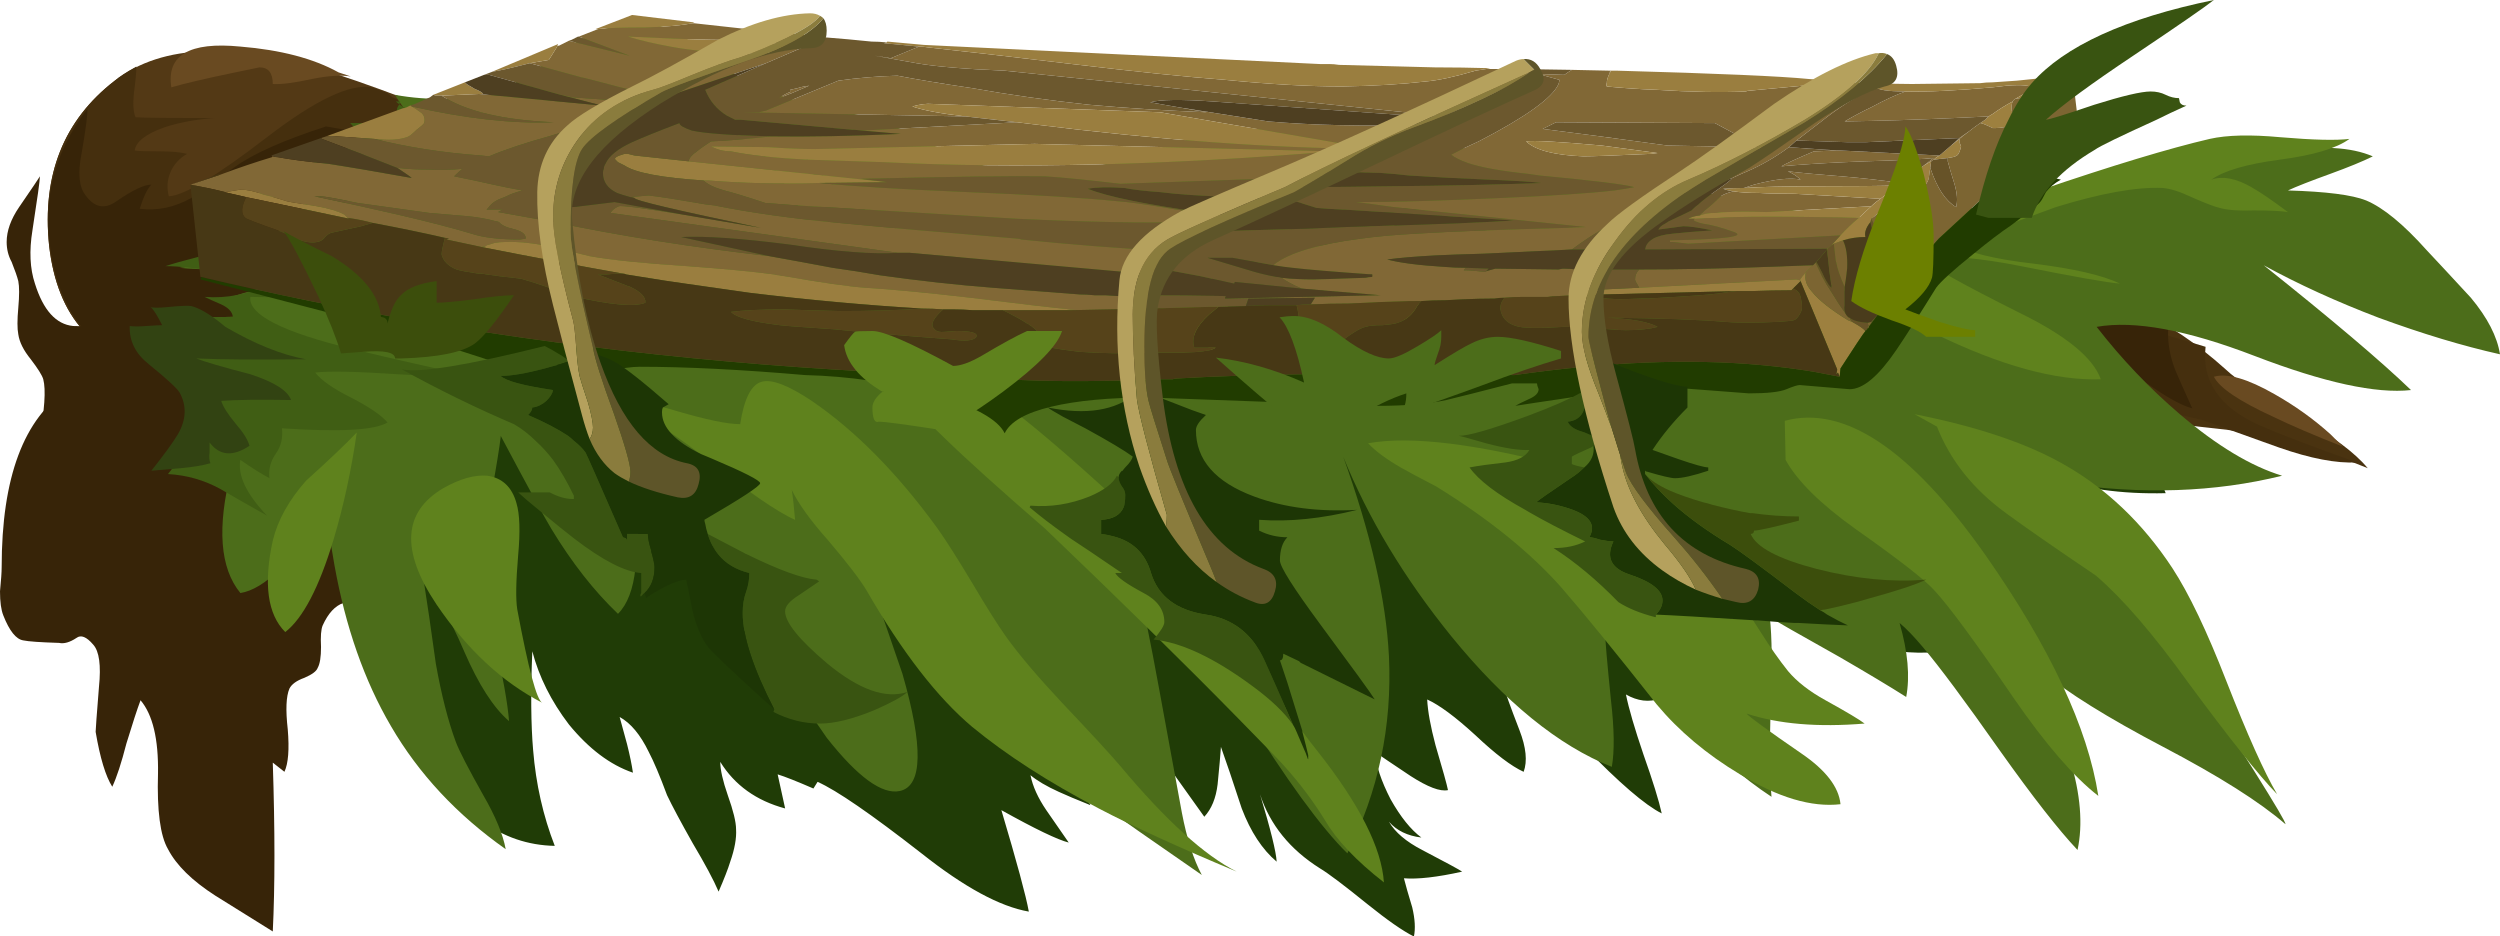 <?xml version="1.0" encoding="iso-8859-1"?>
<!-- Generator: Adobe Illustrator 15.1.0, SVG Export Plug-In . SVG Version: 6.00 Build 0)  -->
<!DOCTYPE svg PUBLIC "-//W3C//DTD SVG 1.1//EN" "http://www.w3.org/Graphics/SVG/1.1/DTD/svg11.dtd">
<svg version="1.1" id="Layer_1" xmlns="http://www.w3.org/2000/svg" xmlns:xlink="http://www.w3.org/1999/xlink" x="0px" y="0px"
	 width="150.3px" height="56.3px" viewBox="0 0 150.3 56.3" style="enable-background:new 0 0 150.3 56.3;" xml:space="preserve">
<g>
	<g>
		<g>
			<g>
				<path style="fill-rule:evenodd;clip-rule:evenodd;fill:#203C06;" d="M120.7,18.35c1.399,0.267,2.566,0.7,3.5,1.3
					c3.333,2.267,5.033,3.95,5.1,5.05c-1.267-0.1-2.233-0.184-2.899-0.25c-1.134-0.167-2.051-0.4-2.75-0.7
					c1.933,1.333,3.149,2.2,3.649,2.6c1.601,1.267,2.566,2.367,2.9,3.3c-2.667,0.066-5.017-0.268-7.05-1
					c-0.268-0.1-0.834-0.4-1.7-0.9c-0.7-0.367-1.25-0.583-1.65-0.65c0.566,0.3,1.066,0.783,1.5,1.45c0.267,0.4,0.617,1,1.05,1.8
					c-1.233-0.767-3.283-1.366-6.149-1.8c0.5,0.667,1.366,1.566,2.6,2.7c1.033,1.033,1.634,2.066,1.8,3.1
					c-1-0.333-2.25-0.933-3.75-1.8c-1.666-1-2.866-1.717-3.6-2.149c0.5,1.732,1.233,3.333,2.2,4.8c1.166,1.866,2.433,2.983,3.8,3.35
					c-2.867,1.101-6.017,0.884-9.45-0.649c-2.667-1.2-5.283-3.084-7.85-5.65l-0.4-0.5l-7,2.95c1.2,1,2.316,2.233,3.351,3.7
					c0.966,1.366,1.6,2.566,1.899,3.6c-0.667,0.233-1.35,0.15-2.05-0.25c0.167,0.833,0.517,2.033,1.05,3.6
					c0.566,1.601,0.934,2.783,1.101,3.551c-1-0.5-2.551-1.834-4.65-4c-1.867-1.934-3.467-3.101-4.8-3.5
					c0.033,0.199,0.333,1.033,0.899,2.5c0.4,1.033,0.483,1.866,0.25,2.5c-0.733-0.334-1.699-1.067-2.899-2.2
					c-1.2-1.101-2.167-1.817-2.9-2.15c0.033,0.7,0.2,1.617,0.5,2.75c0.434,1.467,0.684,2.367,0.75,2.7
					c-0.467,0.1-1.217-0.184-2.25-0.85c-1.1-0.733-1.816-1.217-2.149-1.45c0.066,0.8,0.383,1.75,0.949,2.85
					c0.601,1.066,1.217,1.833,1.851,2.3c-0.834-0.1-1.483-0.416-1.95-0.949c0.366,0.633,1.033,1.199,2,1.699
					c1.467,0.767,2.267,1.2,2.4,1.301c-1.5,0.333-2.667,0.466-3.5,0.399c0.1,0.4,0.267,0.983,0.5,1.75
					c0.166,0.7,0.199,1.283,0.1,1.75c-0.667-0.333-1.6-0.983-2.8-1.95c-1.4-1.133-2.351-1.85-2.851-2.149
					c-1.8-1.134-3-2.617-3.6-4.45c0.633,2.1,0.967,3.45,1,4.05c-0.867-0.733-1.566-1.8-2.1-3.2c-0.533-1.633-0.95-2.866-1.25-3.699
					c-0.033,0.5-0.1,1.25-0.2,2.25c-0.1,0.833-0.367,1.482-0.8,1.949c-3.667-5.166-6.2-8.633-7.6-10.399h-0.7
					c-0.667,0.033-1.35,0.033-2.05,0c0.134,0.733,0.3,1.833,0.5,3.3c0.233,1.233,0.534,2.267,0.9,3.1
					c0.167,0.4,0.517,0.967,1.05,1.7c0.566,0.733,0.917,1.267,1.05,1.601c-0.833-0.334-1.466-0.601-1.9-0.801
					c-0.733-0.333-1.3-0.666-1.7-1c0.133,0.667,0.45,1.367,0.95,2.101c0.3,0.433,0.75,1.083,1.35,1.95
					c-0.667-0.167-2.017-0.817-4.05-1.95c0.933,3.133,1.483,5.166,1.65,6.1c-1.733-0.3-3.883-1.467-6.45-3.5
					c-3.033-2.366-5.117-3.8-6.25-4.3l-0.25,0.4c-1-0.434-1.716-0.717-2.15-0.851l0.45,2.05c-1.733-0.467-3.034-1.399-3.9-2.8
					c0,0.467,0.15,1.134,0.45,2c0.333,0.934,0.5,1.617,0.5,2.05c0.033,0.533-0.083,1.184-0.35,1.95
					c-0.133,0.434-0.367,1.033-0.7,1.8c-0.3-0.699-0.817-1.666-1.55-2.899c-0.733-1.3-1.25-2.267-1.55-2.9
					c-0.434-1.167-0.8-2.033-1.1-2.6c-0.5-1.033-1.083-1.733-1.75-2.101c0.033,0.134,0.184,0.684,0.45,1.65
					c0.167,0.667,0.283,1.233,0.35,1.7c-1.366-0.467-2.65-1.434-3.85-2.9c-1.067-1.399-1.8-2.866-2.2-4.399
					c-0.1,2.433-0.083,4.416,0.05,5.949c0.167,2.033,0.6,3.95,1.3,5.75c-3.233-0.066-5.85-2-7.85-5.8
					c-1.833-4.667-3.217-7.917-4.15-9.75c-1.434-2.866-2.15-4.333-2.15-4.399c-0.567-1.667-0.35-3.184,0.65-4.55
					c1.167-1.534,2.35-2.717,3.55-3.55c1.333-0.9,2.9-1.5,4.7-1.8c1.9-0.3,4.2-0.417,6.9-0.35c1.566,0.067,3.883,0.2,6.95,0.4
					c1.933-0.466,4.5-0.95,7.7-1.45c4.667-0.733,9.784-1.133,15.35-1.2c3.934-0.033,9.083,0.1,15.45,0.4
					c0.933,0.034,4.2,0.05,9.8,0.05c4.133-0.034,7.467,0.15,10,0.55c0.667-0.466,1.217-0.816,1.65-1.05c2-1.3,3.149-2.034,3.449-2.2
					c1.434-0.767,2.717-1.1,3.851-1l7.75,2.8C118.75,18.117,120,18.25,120.7,18.35z"/>
			</g>
			<g>
				<path style="fill-rule:evenodd;clip-rule:evenodd;fill:#533915;" d="M20.2,4.45c3.267,1.066,7.683,2.8,13.25,5.2
					c0.466,0.133,3.167,1.034,8.1,2.7c3.233,1.066,5.967,1.867,8.2,2.4c1.767,0.434,4.167,0.566,7.2,0.4
					c3.466-0.233,5.85-0.267,7.15-0.1c1.333,0.167,3.2,0.75,5.6,1.75c2.366,0.967,4.233,1.534,5.6,1.7c1.7,0.2,4.333,0.566,7.9,1.1
					c3.166,0.4,5.816,0.517,7.95,0.35c0.666-0.034,2.35-0.583,5.05-1.65c2.333-0.866,3.95-1.167,4.85-0.9
					c-1.267,1.4-3.399,2.567-6.399,3.5c-0.434,0.133-2.834,0.733-7.2,1.8c-3.9,0.933-6.567,1.466-8,1.6
					c-2.834,0.233-5.45-0.15-7.85-1.15c-1.867-0.733-3.284-1.25-4.25-1.55c-1.467-0.434-3.017-0.733-4.65-0.9
					c-2.267-0.267-3.983-0.45-5.15-0.55c-2.033-0.2-3.75-0.25-5.15-0.15c-4.633,0.5-8.083,0.816-10.35,0.95
					c-3.933,0.2-7.433-0.117-10.5-0.95c-2.366-0.633-4.45-0.833-6.25-0.6c-1.2,0.167-3.25,0.784-6.15,1.85
					c-1.767,0.633-3.35,1-4.75,1.1c-1.233,0.1-2.816,0.017-4.75-0.25c-3.966-0.534-6.2-2.983-6.7-7.35
					c-0.434-4.233,0.883-7.533,3.95-9.9C9.767,2.617,14.2,2.483,20.2,4.45z"/>
				<g>
					<path style="fill-rule:evenodd;clip-rule:evenodd;fill:#452F0E;" d="M6.9,4.85C7.167,4.617,7.6,4.333,8.2,4
						c0,0.333-0.05,0.867-0.15,1.6c-0.066,0.667-0.033,1.15,0.1,1.45C8.684,7.083,10.267,7.1,12.9,7.1
						c-1.066,0.066-2.066,0.25-3,0.55c-1.133,0.4-1.733,0.867-1.8,1.4C8.267,9.083,8.8,9.1,9.7,9.1c0.633,0,1.15,0.05,1.55,0.15
						c-0.467,0.267-0.8,0.633-1,1.1c-0.2,0.466-0.233,0.95-0.1,1.45c0.9-0.033,2.867-1.216,5.9-3.55c2.9-2.233,5-3.233,6.3-3
						L23.3,5.6l0.3,0.25l11.25,4.75c0.066,3.333-0.8,6.517-2.6,9.55L31.55,20c-2.366-0.633-4.45-0.833-6.25-0.6
						c-1.2,0.167-3.25,0.784-6.15,1.85c-1.767,0.633-3.35,1-4.75,1.1c-1.233,0.1-2.816,0.017-4.75-0.25
						c-3.966-0.534-6.2-2.983-6.7-7.35C2.517,10.517,3.833,7.217,6.9,4.85z"/>
				</g>
				<path style="fill-rule:evenodd;clip-rule:evenodd;fill:#372408;" d="M4.9,9.25c-0.233,1.167-0.15,2,0.25,2.5
					C5.684,12.483,6.3,12.6,7,12.1c0.967-0.667,1.667-1,2.1-1c-0.233,0.233-0.467,0.716-0.7,1.45c1.067,0.134,2.1-0.083,3.1-0.65
					c0.167-0.1,1.033-0.716,2.6-1.85c1.1-0.8,2.933-1.616,5.5-2.45l16.6,2.95L40.6,12c0,0.066,0.1,0.533,0.3,1.4
					c0.133,0.534,0.184,0.967,0.15,1.3c-0.167,2-1.783,4.033-4.85,6.1c-1.7-0.167-3.25-0.433-4.65-0.8
					c-2.366-0.633-4.45-0.833-6.25-0.6c-1.2,0.167-3.25,0.784-6.15,1.85c-1.767,0.633-3.35,1-4.75,1.1
					c-1.233,0.1-2.816,0.017-4.75-0.25C6.15,21.633,4,19.566,3.2,15.9c-0.767-3.466-0.083-6.583,2.05-9.35
					C5.283,6.816,5.167,7.717,4.9,9.25z"/>
				<path style="fill-rule:evenodd;clip-rule:evenodd;fill:#4A3310;" d="M111,24.05c-0.1-1.133,0.233-2.033,1-2.7
					c0.566-0.467,1.45-0.867,2.65-1.2c1.133,0.267,2.316,0.233,3.55-0.1c1-0.267,1.933-0.75,2.8-1.45l2.85-0.7
					c3.101-0.3,6.417,1.133,9.95,4.3c0.733,0.7,2.217,1.667,4.45,2.9c1.967,1.1,3.333,2.117,4.1,3.05
					c-0.933-0.4-2.033-0.767-3.3-1.1c-1.467-0.333-2.6-0.616-3.399-0.85c-0.634-0.2-1.483-0.35-2.551-0.45
					c-1.267-0.133-2.116-0.25-2.55-0.35c-0.399-0.1-1.1-0.383-2.1-0.85c-0.9-0.4-1.617-0.633-2.15-0.7
					c-1.733-0.233-3.667-0.184-5.8,0.15c-1.333,0.233-3.217,0.684-5.65,1.35c-1.399,0.4-2.25,0.583-2.55,0.55
					C111.533,25.867,111.1,25.25,111,24.05z"/>
				<path style="fill-rule:evenodd;clip-rule:evenodd;fill:#694A21;" d="M14.45,2.8c2.433,0.2,4.4,0.717,5.9,1.55L21.1,4.6
					c-0.567-0.1-1.35-0.05-2.35,0.15c-1.066,0.233-1.85,0.333-2.35,0.3c0-0.667-0.267-1-0.8-1l-1.45,0.3
					c-1.767,0.367-3.05,0.667-3.85,0.9C10,3.316,11.383,2.5,14.45,2.8z"/>
				<path style="fill-rule:evenodd;clip-rule:evenodd;fill:#372408;" d="M2.4,10.6c0,0.233-0.15,1.316-0.45,3.25
					c-0.2,1.233-0.15,2.3,0.15,3.2c0.5,1.6,1.267,2.45,2.3,2.55c0.6,0.033,1-0.017,1.2-0.15c0.267-0.167,0.35-0.534,0.25-1.1
					l4.25,1.5c0.833,1.566,1.083,3.45,0.75,5.65c-0.333,2.333-1.217,3.967-2.65,4.9c-0.867,0.566-1.75,0.8-2.65,0.699
					c-0.9-0.133-1.7-0.55-2.4-1.25c-0.833-0.833-1.1-1.966-0.8-3.399c0.333-1.8,0.417-3.017,0.25-3.65
					c-0.067-0.233-0.317-0.633-0.75-1.2c-0.434-0.534-0.684-1.034-0.75-1.5c-0.067-0.333-0.067-0.867,0-1.6
					c0.066-0.733,0.066-1.267,0-1.6c-0.067-0.267-0.2-0.65-0.4-1.15c-0.2-0.367-0.3-0.767-0.3-1.2c0-0.667,0.25-1.366,0.75-2.1
					C1.95,11.283,2.367,10.667,2.4,10.6z"/>
				<path style="fill-rule:evenodd;clip-rule:evenodd;fill:#452F0E;" d="M113.35,21.55c0.233-1.333,1.5-2.3,3.801-2.9
					c1.6-0.4,3.449-0.6,5.55-0.6c0.3,0.1,0.767,0.184,1.399,0.25l8.5,2.55c-0.233,2.066,0.834,3.633,3.2,4.7
					c1.3,0.567,3.267,1.317,5.9,2.25c-1.233,0.067-2.8-0.233-4.7-0.9c-2.867-1.033-4.4-1.583-4.6-1.65
					c-2.967-0.7-5.567-1.167-7.801-1.4c-1-0.133-2.416-0.067-4.25,0.2c-1.899,0.3-3.3,0.417-4.199,0.35
					c-1.034-0.1-1.75-0.283-2.15-0.55C113.4,23.417,113.184,22.65,113.35,21.55z"/>
				<path style="fill-rule:evenodd;clip-rule:evenodd;fill:#372408;" d="M114.9,20.3c1.267-1.466,3.533-2.267,6.8-2.4
					c1.833-0.066,4.383,0,7.649,0.2l1,1.75c-0.033,0.8,0.117,1.617,0.45,2.45c0.2,0.467,0.533,1.217,1,2.25
					c-0.633-0.167-1.517-0.65-2.649-1.45c-1.101-0.767-2.034-1.2-2.801-1.3c-4.233-0.5-5.899,0.067-5,1.7
					c-1.533,0.467-2.916,0.75-4.149,0.85c-0.867,0.033-1.384,0.05-1.55,0.05c-0.601-0.033-1.034-0.216-1.301-0.55
					c-0.433-0.5-0.533-1.133-0.3-1.9C114.184,21.383,114.467,20.833,114.9,20.3z"/>
				<path style="fill-rule:evenodd;clip-rule:evenodd;fill:#694A21;" d="M140.85,26.85c-1.699-0.667-3.1-1.267-4.199-1.8
					c-2.034-0.933-3.217-1.733-3.551-2.4c0.801-0.233,2.017,0.117,3.65,1.05c1.233,0.7,2.35,1.5,3.35,2.4L140.85,26.85z"/>
				<path style="fill-rule:evenodd;clip-rule:evenodd;fill:#372408;" d="M16.5,22.25c0.434,0.267,1.566,0.75,3.4,1.45
					c1.434,0.566,2.383,1.15,2.85,1.75c0.367,0.466,0.533,1.216,0.5,2.25c0,0.566-0.05,1.366-0.15,2.399
					c0,0.733,0.017,1.684,0.05,2.851c-0.1,0.899-0.433,1.7-1,2.399c-0.367,0.434-0.867,0.733-1.5,0.9
					c-0.5,0.167-0.917,0.616-1.25,1.35c-0.1,0.233-0.133,0.667-0.1,1.301c0,0.6-0.066,1.017-0.2,1.25
					c-0.067,0.199-0.333,0.399-0.8,0.6c-0.466,0.167-0.767,0.383-0.9,0.65c-0.2,0.466-0.233,1.283-0.1,2.449
					c0.1,1.2,0.034,2.051-0.2,2.551l-0.7-0.551c0.133,4.067,0.133,7.45,0,10.15c-1.5-0.934-2.65-1.65-3.45-2.15
					c-1.4-0.899-2.35-1.833-2.85-2.8c-0.467-0.8-0.667-2.316-0.6-4.55c0.033-2.066-0.316-3.533-1.05-4.4
					c-0.2,0.533-0.483,1.4-0.85,2.601c-0.3,1.166-0.583,2.033-0.85,2.6c-0.4-0.633-0.733-1.733-1-3.3c0-0.134,0.066-1.033,0.2-2.7
					C6.083,40,5.967,39.15,5.6,38.75c-0.4-0.467-0.733-0.6-1-0.4c-0.4,0.267-0.75,0.367-1.05,0.301
					C2.417,38.616,1.7,38.566,1.4,38.5c-0.433-0.066-0.833-0.566-1.2-1.5C0.066,36.667,0,36.184,0,35.55
					c0.066-0.667,0.1-1.149,0.1-1.45c0-5.399,1.333-8.966,4-10.7l6.6-1.15H16.5z"/>
			</g>
			<g>
				<g>
					<path style="fill-rule:evenodd;clip-rule:evenodd;fill:#4C6D1A;" d="M140.1,10.45c-1.199,0.433-2.05,0.767-2.55,1
						c2.3,0.066,3.867,0.267,4.7,0.6c1.033,0.434,2.25,1.434,3.65,3c0.566,0.6,1.449,1.55,2.649,2.85c1,1.2,1.583,2.333,1.75,3.4
						c-2.233-0.5-4.667-1.233-7.3-2.2c-2.533-0.967-4.833-2.017-6.9-3.15c4.101,3.267,7.051,5.767,8.851,7.5
						c-2.101,0.233-5.233-0.45-9.4-2.05c-4.066-1.566-7.233-2.15-9.5-1.75c1.5,1.934,3.167,3.684,5,5.25
						c2.233,1.9,4.283,3.133,6.15,3.7c-4.033,1-8.434,1.15-13.2,0.45l2.05,2.3c0.434,0.533,1.634,2.483,3.601,5.851
						c5.232,8.066,7.816,12.183,7.75,12.35c-1.534-1.333-3.983-2.883-7.351-4.649c-3.366-1.768-5.8-3.284-7.3-4.551
						c0.267,1.233,0.833,3,1.7,5.301c0.633,2.1,0.783,3.916,0.45,5.449c-1.134-1.199-2.684-3.183-4.65-5.949
						c-2.134-3.034-3.684-5.117-4.65-6.25c-0.533-0.634-1-1.117-1.399-1.45c0.5,1.733,0.633,3.217,0.399,4.45
						c-1-0.634-2.333-1.434-4-2.4c-2.5-1.4-3.899-2.2-4.199-2.4c0.133,1.2,0.149,2.967,0.05,5.301c-0.067,2.433-0.05,4.267,0.05,5.5
						c-3.4-2.233-6.75-5.867-10.05-10.9l0.05,1.05c0,0.4,0.116,1.75,0.35,4.05c0.2,1.733,0.217,3.067,0.051,4
						c-3.2-1.267-6.417-3.883-9.65-7.85c-2.833-3.5-5-7.1-6.5-10.8c1.667,4.633,2.583,8.633,2.75,12c0.2,4.2-0.634,8.149-2.5,11.85
						c-1.566-1.533-3.667-4.417-6.3-8.649c-2.467-4.034-4.634-6.867-6.5-8.5c0.466,1.966,0.966,4.416,1.5,7.35l1.35,7.35
						c0.3,1.567,0.7,2.817,1.2,3.75c-2.9-2-5.066-3.517-6.5-4.55c-2.533-1.833-4.617-3.517-6.25-5.05
						c-1.233-1.167-2.617-2.95-4.15-5.35c-1.7-2.667-3-4.483-3.9-5.45c0.233,0.8,1.167,3.566,2.8,8.3
						c1.267,4.4,1.217,6.75-0.15,7.05c-1.067,0.233-2.534-0.833-4.4-3.2c-1.867-2.733-3.067-4.399-3.6-5
						c-0.5-0.566-1.817-1.933-3.95-4.1c-1.633-1.667-2.867-3.083-3.7-4.25c-0.067,0.633-0.15,1.684-0.25,3.15
						c-0.134,1.267-0.483,2.183-1.05,2.75c-1.433-1.367-2.767-3.067-4-5.101c-0.367-0.6-1.383-2.467-3.05-5.6v0.05
						c-0.067,0.6-0.25,1.733-0.55,3.4c-0.267,1.433-0.417,2.533-0.45,3.3c-0.067,1.366,0.133,3.133,0.6,5.3
						c0.533,2.434,0.833,4.133,0.9,5.1c-0.934-0.8-1.833-2.199-2.7-4.199c-0.867-2.034-1.667-3.384-2.4-4.051
						c0.167,1.033,0.4,2.634,0.7,4.801c0.333,1.866,0.733,3.433,1.2,4.699c0.2,0.533,0.75,1.601,1.65,3.2
						c0.733,1.267,1.184,2.351,1.35,3.25c-2.933-2.066-5.233-4.533-6.9-7.399c-1.6-2.733-2.733-5.967-3.4-9.7l-0.55-3.25
						c-1.966,3.066-3.667,4.717-5.1,4.95c-1.233-1.5-1.417-3.95-0.55-7.351c-0.8,0.167-1.583,0.167-2.35,0
						c0.767-0.866,1.267-1.483,1.5-1.85c0.367-0.634,0.467-1.417,0.3-2.35c-0.4-2-1.2-3.083-2.4-3.25c2,0,3.183-0.017,3.55-0.05
						c-0.1-0.133-0.8-0.7-2.1-1.7c0.667-0.034,1.7-0.067,3.1-0.1c-0.267-0.6-0.75-1-1.45-1.2c0.833-0.267,1.517-0.433,2.05-0.5
						c-0.434-0.6-1.25-0.966-2.45-1.1c-1.367,0-2.316-0.034-2.85-0.1c1.4-0.167,2.95-0.617,4.65-1.35c2.033-0.934,3.233-1.9,3.6-2.9
						c-1.767,0.033-3.083,0.017-3.95-0.05c2.767-1.333,5.3-2.517,7.6-3.55c-0.333-0.233-0.667-0.367-1-0.4l3.6-0.05
						c-0.8-0.966-1.316-1.667-1.55-2.1c2,0.366,4.117,0.316,6.35-0.15c2.367-1.633,4.417-2.45,6.15-2.45
						c1.633,0.033,3.783,0.466,6.45,1.3c1.233,0.4,3.316,1.15,6.25,2.25c1.4,0.534,3.683,1.534,6.85,3
						c2.9,1.2,5.284,1.784,7.15,1.75c1.233,0,3.2-0.417,5.9-1.25c2.533-0.767,4.533-1.117,6-1.05
						c4.533,0.233,8.083,0.517,10.65,0.85c3.866,0.5,7.35,1.283,10.45,2.35c4.866,1.7,9.399,2.583,13.6,2.65
						c4.434,0.033,8.967-0.817,13.601-2.55c3.366-1.3,6.199-2.066,8.5-2.3c1.1-0.1,2.933-0.434,5.5-1
						c2.366-0.367,4.199-0.267,5.5,0.3C142.05,9.7,141.2,10.05,140.1,10.45z"/>
				</g>
				<path style="fill-rule:evenodd;clip-rule:evenodd;fill:#5F821D;" d="M123.6,12.45c-2.967,1.1-5.033,1.833-6.199,2.2
					c0.899,0.534,2.517,0.934,4.85,1.2c2.434,0.3,4.167,0.7,5.2,1.2c-0.8-0.066-2.783-0.417-5.95-1.05c-2.5-0.5-4.5-0.667-6-0.5
					c0.533,0.5,2.5,1.6,5.9,3.3c2.8,1.367,4.433,2.7,4.899,4c-2.7,0.1-6.033-0.816-10-2.75c-4.899-2.433-8.1-3.833-9.6-4.2
					c-5.5-1.4-10.134-2.017-13.9-1.85c0.566,0.533,1.333,1.066,2.3,1.6c-1.133-0.067-3.149-0.684-6.05-1.85
					c-2.533-1.033-4.55-1.434-6.05-1.2c0.033,0.034,0.184,0.233,0.45,0.6c0.166,0.233,0.366,0.417,0.6,0.55
					c-1.066,0.1-2.583-0.134-4.55-0.7c-2.167-0.667-3.7-1.017-4.6-1.05c1.333,1.1,3.6,2.5,6.8,4.2c3.066,1.667,5.3,3.117,6.7,4.35
					c-2.067-0.566-5.367-1.717-9.9-3.45c-1.566-0.7-2.767-1.216-3.6-1.55c-1.5-0.667-2.7-1.033-3.6-1.1
					c2.4,3.267,3.851,6.3,4.351,9.1c-0.034-0.033-1.417-1.233-4.15-3.6c-1.7-1.466-3.233-2.433-4.6-2.9
					c-0.966-0.3-2.183-0.5-3.65-0.6c-1.767-0.133-3-0.267-3.7-0.4c-2.066-0.467-4.083-1.283-6.05-2.45c-2-1.167-3.7-2.55-5.1-4.15
					c0.7,1.367,1.217,2.934,1.55,4.7c-0.9-0.4-1.733-1.25-2.5-2.55c-0.833-1.5-1.583-2.466-2.25-2.9
					c-0.733-0.5-1.717-0.95-2.95-1.35c-1.367-0.4-2.4-0.733-3.1-1c-1.5-0.533-3.233-0.683-5.2-0.45c-2.267,0.466-4,0.783-5.2,0.95
					c0.533-0.3,1.717-1.183,3.55-2.65c1.434-1.133,2.684-1.9,3.75-2.3c1.634-0.6,3.1-0.6,4.4,0c0.4,0.167,1.616,1.017,3.65,2.55
					c1.033,0.8,2.733,1.45,5.1,1.95c2.633,0.566,4.417,1.1,5.35,1.6c2.1,1.1,3.8,1.816,5.1,2.15c1.733,0.433,3.55,0.466,5.45,0.1
					c0.633-0.1,2.383-0.6,5.25-1.5c2.167-0.7,3.966-1.017,5.4-0.95c4.633,0.167,9.883,0.733,15.75,1.7
					c2.8,0.5,7.983,1.517,15.55,3.05c5.134,1.033,10.316,0.684,15.55-1.05c4.4-1.5,7.817-2.534,10.25-3.1
					c1.033-0.233,2.45-0.267,4.25-0.1c1.967,0.167,3.351,0.2,4.15,0.1c-0.767,0.566-2.167,0.983-4.2,1.25
					c-2,0.267-3.366,0.667-4.1,1.2c0.666-0.233,1.467-0.083,2.399,0.45c0.533,0.3,1.267,0.8,2.2,1.5
					c-0.399-0.066-1.083-0.1-2.05-0.1c-0.9,0.034-1.583-0.017-2.05-0.15c-0.3-0.066-0.867-0.283-1.7-0.65
					c-0.7-0.333-1.283-0.517-1.75-0.55C128.434,11.233,126.3,11.617,123.6,12.45z"/>
				<path style="fill-rule:evenodd;clip-rule:evenodd;fill:#5F821D;" d="M115.1,24.9c3.7,0.733,6.65,1.717,8.851,2.95
					c2.633,1.466,4.85,3.567,6.649,6.3c1,1.533,2.084,3.8,3.25,6.8c1.267,3.233,2.283,5.5,3.051,6.8
					c-1.101-1.134-2.867-3.35-5.301-6.65c-2.133-2.967-4-5.133-5.6-6.5c-2.467-1.666-4.267-2.916-5.4-3.75
					c-1.967-1.433-3.35-3.166-4.149-5.2L115.1,24.9z"/>
				<path style="fill-rule:evenodd;clip-rule:evenodd;fill:#5F821D;" d="M107.3,25.3c3.566-0.966,7.583,1.717,12.05,8.05
					c3.9,5.567,6.167,10.4,6.801,14.5c-1.467-1.133-3.167-3.1-5.101-5.899c-2.3-3.367-3.883-5.517-4.75-6.45
					c-0.566-0.634-2.149-1.867-4.75-3.7c-2.1-1.5-3.5-2.883-4.2-4.15L107.3,25.3z"/>
				<path style="fill-rule:evenodd;clip-rule:evenodd;fill:#5F821D;" d="M105.85,38c0.567,0.9,1.117,1.684,1.65,2.35
					c0.533,0.634,1.283,1.217,2.25,1.75c1.267,0.7,2.05,1.167,2.35,1.4c-2.8,0.233-5.166,0.033-7.1-0.6
					c0.167,0.199,1.267,1,3.3,2.399c1.467,1,2.25,2.017,2.351,3.05c-1.733,0.2-3.75-0.399-6.051-1.8c-2-1.2-3.666-2.6-5-4.2
					c-2.5-3.166-4.416-5.517-5.75-7.05c-1.866-2.1-4.366-4.116-7.5-6.05c-0.967-0.5-1.683-0.883-2.149-1.15
					c-0.867-0.5-1.517-0.983-1.95-1.45c2.566-0.466,6.6,0.034,12.1,1.5c4.067,1.034,7.384,3.517,9.95,7.45
					C104.366,35.7,104.883,36.5,105.85,38z"/>
				<path style="fill-rule:evenodd;clip-rule:evenodd;fill:#5F821D;" d="M59.45,23.6c1.633,1.133,3.85,2.966,6.65,5.5
					c1.167,1.033,2.816,2.783,4.95,5.25c1.415,1.486,2.815,2.569,4.2,3.25c0.274,2.086,1.592,4.603,3.95,7.551
					c2.533,3.199,3.866,5.833,4,7.899c-1.667-1.3-2.851-2.55-3.55-3.75c-0.7-1.133-1.5-2.2-2.4-3.2c-0.066-0.1-1-1.066-2.8-2.899
					c-3.167-3.233-7.034-7.033-11.6-11.4c-2.733-2.366-4.767-4.2-6.1-5.5c-2.367-2.267-4.033-4.4-5-6.4
					C54.184,20.467,56.75,21.7,59.45,23.6z M75.25,37.6c-0.024-0.15-0.041-0.3-0.05-0.449c0.733,0.199,1.316,0.566,1.75,1.1
					C76.385,38.104,75.817,37.887,75.25,37.6z"/>
				<path style="fill-rule:evenodd;clip-rule:evenodd;fill:#5F821D;" d="M44.5,25.5c0.233-1.533,0.667-2.383,1.3-2.55
					c0.6-0.167,1.6,0.216,3,1.15c2.634,1.8,5.15,4.35,7.55,7.65c0.5,0.7,1.2,1.8,2.1,3.3c0.866,1.467,1.55,2.55,2.05,3.25
					c0.767,1.066,1.883,2.384,3.35,3.95c1.8,1.9,2.966,3.167,3.5,3.8c2.733,3.267,5.066,5.384,7,6.351
					c-3.434-1.434-6.2-2.7-8.3-3.801c-3-1.566-5.533-3.199-7.6-4.899c-2.1-1.767-4.217-4.5-6.35-8.2c-0.4-0.667-1.167-1.667-2.3-3
					c-1.066-1.2-1.8-2.217-2.2-3.05c0.066,0.399,0.133,1,0.2,1.8c-1.066-0.467-2.9-1.733-5.5-3.8c-2.333-1.8-4.2-2.9-5.6-3.3
					c1-0.133,2.316,0.05,3.95,0.55C42.45,25.233,43.733,25.5,44.5,25.5z"/>
				<path style="fill-rule:evenodd;clip-rule:evenodd;fill:#5F821D;" d="M31.1,36.65c0.667,3.566,1.167,5.433,1.5,5.6
					c-2.4-1.233-4.517-3.2-6.35-5.9c-2.167-3.233-2.033-5.566,0.4-7c1-0.566,1.883-0.816,2.65-0.75c0.9,0.133,1.483,0.683,1.75,1.65
					c0.2,0.667,0.233,1.717,0.1,3.15C31.017,34.967,31,36.05,31.1,36.65z"/>
				<path style="fill-rule:evenodd;clip-rule:evenodd;fill:#5F821D;" d="M16.4,32.5c0.3-1.233,0.967-2.434,2-3.6
					c1.367-1.233,2.383-2.2,3.05-2.9c-0.333,2.3-0.8,4.45-1.4,6.45c-0.866,2.866-1.833,4.717-2.9,5.55
					C16.083,36.934,15.833,35.1,16.4,32.5z"/>
				<path style="fill-rule:evenodd;clip-rule:evenodd;fill:#405E14;" d="M16.15,10.85c3.8-0.067,6.333,0.066,7.6,0.4
					c-1.267,0-3.017,0.816-5.25,2.45c-1.568,1.12-2.993,1.753-4.275,1.9c1.663,0.034,3.488,0.118,5.475,0.25
					c-0.3,0.267-0.817,0.466-1.55,0.6c-0.933,0.167-1.533,0.316-1.8,0.45c0.466,0.4,1.2,0.633,2.2,0.7
					c0.567,0.033,1.384,0.05,2.45,0.05c-0.7,0.2-1.684,0.284-2.95,0.25c-1.8-0.033-2.8-0.05-3-0.05
					c-0.133,1.066,1.934,2.117,6.2,3.15c2.2,0.533,4.767,1.117,7.7,1.75c-0.367,0-2.05-0.083-5.05-0.25
					c-2.5-0.167-4.15-0.2-4.95-0.1c0.366,0.467,1.083,0.967,2.15,1.5c1.1,0.567,1.833,1.067,2.2,1.5
					c-0.767,0.467-2.883,0.583-6.35,0.35c0.066,0.566-0.05,1.066-0.35,1.5c-0.333,0.467-0.467,0.967-0.4,1.5
					c-0.5-0.267-1.083-0.633-1.75-1.1c-0.167,0.934,0.366,2.05,1.6,3.35c-1.3-0.733-2.233-1.267-2.8-1.6
					c-0.967-0.534-2.017-0.834-3.15-0.9c0.733-0.934,1.267-1.633,1.6-2.1c0.6-0.767,0.8-1.617,0.6-2.55
					c-0.167-0.733-0.667-1.4-1.5-2c-1.066-0.833-1.716-1.417-1.95-1.75c0.433-0.2,0.983-0.3,1.65-0.3c0.4,0,0.983,0,1.75,0
					c-0.566-0.333-1.033-0.566-1.4-0.7L14,19.05c-0.033-0.3-0.267-0.55-0.7-0.75c-0.466-0.2-0.8-0.35-1-0.45
					c1.367,0.1,2.6-0.15,3.7-0.75c-0.467-0.267-1.417-0.517-2.85-0.75c-1.333-0.233-2.4-0.35-3.2-0.35c0.9-0.3,2.6-0.733,5.1-1.3
					c2.134-0.767,3.35-1.967,3.65-3.6c-0.434-0.034-1,0.017-1.7,0.15c-0.934,0.167-1.5,0.267-1.7,0.3
					C15.315,11.364,15.599,11.13,16.15,10.85z M18.425,9.925C18.635,9.855,18.86,9.78,19.1,9.7c2.2-0.7,2.85-1.467,1.95-2.3
					c0.134,0,0.667,0,1.6,0c0.667,0.034,1.184-0.033,1.55-0.2c-0.3-0.233-0.4-0.483-0.3-0.75c0.042-0.074,0.076-0.132,0.1-0.175
					c0.422,0.3,1.072,0.592,1.95,0.875c1.133,0.4,1.9,0.733,2.3,1c-0.8,0.067-1.833,0.05-3.1-0.05
					c-0.825-0.073-1.5-0.124-2.025-0.15c0.337,0.058,0.645,0.175,0.925,0.35c-0.833,0.134-1.383,0.217-1.65,0.25
					c0.367,0.034,0.883,0.15,1.55,0.35c-0.333,0.1-1.667,0.333-4,0.7C19.391,9.699,18.883,9.807,18.425,9.925z M24,6.275
					c-0.073-0.062-0.14-0.12-0.2-0.175h0.25C24.073,6.1,24.056,6.158,24,6.275z"/>
				<path style="fill-rule:evenodd;clip-rule:evenodd;fill:#324312;" d="M11.5,18.4c0.533,0.133,1.217,0.55,2.05,1.25
					c1.767,1.034,3.384,1.684,4.85,1.95c-2.933,0.033-5.133,0.017-6.6-0.05c0.5,0.2,1.583,0.517,3.25,0.95
					c1.434,0.467,2.25,0.983,2.45,1.55c-1.867-0.033-3.267-0.017-4.2,0.05c0.1,0.333,0.384,0.783,0.85,1.35
					c0.467,0.533,0.75,0.983,0.85,1.35c-1,0.667-1.8,0.6-2.4-0.2c0,0.1,0,0.3,0,0.6c-0.034,0.267-0.017,0.483,0.05,0.65
					c-0.466,0.133-1.066,0.233-1.8,0.3c-1.1,0.1-1.684,0.15-1.75,0.15c0.767-0.966,1.3-1.7,1.6-2.2c0.5-0.867,0.533-1.7,0.1-2.5
					c-0.167-0.267-0.783-0.833-1.85-1.7c-0.8-0.633-1.184-1.4-1.15-2.3c0.233,0.033,0.567,0.033,1,0
					c0.467-0.034,0.784-0.05,0.95-0.05c-0.3-0.6-0.533-0.966-0.7-1.1c0.1,0.066,0.483,0.066,1.15,0
					C10.9,18.383,11.333,18.367,11.5,18.4z"/>
			</g>
		</g>
	</g>
	<g>
		<path style="fill-rule:evenodd;clip-rule:evenodd;fill:#816836;" d="M123.45,4.65L123.4,4.7c-0.767,0.4-1.517,0.816-2.25,1.25
			c-0.067,0.033-0.117,0.083-0.15,0.15c-0.434,0.233-0.833,0.483-1.2,0.75c-0.122,0.061-0.23,0.136-0.325,0.225L119.55,7
			c-0.7,0.033-1.416,0.067-2.149,0.1c-2.167,0.1-4.334,0.167-6.5,0.2c0.566-0.333,1.1-0.617,1.6-0.85
			c0.8-0.434,1.483-0.75,2.05-0.95c1.3,0.033,3.05-0.05,5.25-0.25c0.267-0.033,0.55-0.067,0.851-0.1
			c0.933-0.066,1.449-0.017,1.55,0.15l1.25-0.7V4.65z M46.25,15.4c1.3,0.233,2.567,0.467,3.8,0.7c0.967,0.133,1.917,0.283,2.85,0.45
			c2.367,0.333,4.633,0.583,6.8,0.75c1.733,0.133,3.466,0.267,5.2,0.4c0.3,0,0.6,0.017,0.9,0.05c0.2,0,0.417,0,0.65,0
			c0.533,0.033,1.066,0.067,1.6,0.1v0.65c0.167,0,0.534,0.017,1.1,0.05c-1.767,0.034-3.367,0.067-4.8,0.1c-0.167,0-0.317,0-0.45,0
			l0.8-0.05c-0.1,0-0.217,0-0.35,0c-1.067-0.1-3.067-0.333-6-0.7c-2.6-0.3-4.7-0.5-6.3-0.6c-1-0.066-2.633-0.3-4.9-0.7
			c-0.1,0-0.2-0.017-0.3-0.05c-0.1,0-0.2-0.017-0.3-0.05c-1.233-0.167-2.983-0.333-5.25-0.5c-2.6-0.167-4.55-0.367-5.85-0.6
			c-1.2-0.3-2.117-0.517-2.75-0.65c-0.867-0.167-1.65-0.233-2.35-0.2c-0.2,0-0.4,0.017-0.6,0.05l-0.5,0.15L29.2,14.8h-0.05
			l-0.2,0.05l-2.1-0.45c0.033-0.033,0.083-0.05,0.15-0.05c-0.1-0.033-0.183-0.05-0.25-0.05c-1.3-0.3-2.75-0.6-4.35-0.9
			c-0.5-0.133-1-0.233-1.5-0.3l-0.2-0.2c-0.367-0.2-0.917-0.367-1.65-0.5c-1.1-0.167-1.7-0.267-1.8-0.3
			c-0.633-0.2-1.1-0.333-1.4-0.4c-0.533-0.2-1-0.3-1.4-0.3l-0.9,0.15c-0.667-0.167-1.367-0.316-2.1-0.45c0.6-0.2,1.2-0.4,1.8-0.6
			c1.067-0.4,2.1-0.75,3.1-1.05c0-0.034,0.017-0.05,0.05-0.05c0.1,0.033,0.2,0.05,0.3,0.05c0.7,0.133,1.716,0.267,3.05,0.4
			c1.1,0.167,2.767,0.45,5,0.85c-0.067-0.067-0.35-0.267-0.85-0.6h0.05c0.6,0.066,1.2,0.1,1.8,0.1c0.7,0.033,1.383,0.017,2.05-0.05
			c-0.133,0.1-0.3,0.25-0.5,0.45c0.833,0.167,1.617,0.333,2.35,0.5c0.6,0.133,1.184,0.25,1.75,0.35
			c-0.467,0.133-0.783,0.25-0.95,0.35l-0.5,0.2c-0.267,0.133-0.467,0.3-0.6,0.5c-0.033,0.033-0.067,0.067-0.1,0.1h0.95
			c-0.067,0.033-0.117,0.066-0.15,0.1c-0.033,0-0.066,0.017-0.1,0.05l3.35,0.6C37.267,14.183,41.583,14.867,46.25,15.4z M79.6,10.3
			c-0.267,0.1-0.533,0.217-0.8,0.35l-11.45,0.4c-1.967-0.233-3.483-0.383-4.55-0.45c-1.8-0.033-5.483,0.017-11.05,0.15l1.6,0.2
			L41.4,9.7c0.033-0.2,0.2-0.4,0.5-0.6c0.2-0.167,0.483-0.367,0.85-0.6c0.9-0.033,2.1-0.133,3.6-0.3
			c2.233,0.033,4.833-0.017,7.8-0.15l-2.3-0.2l9.3-0.5l0.8,0.1c7.7,0.966,14.55,1.466,20.55,1.5l-12.75-2.2l-13.7-0.5
			c-0.333-0.033-0.733,0.017-1.2,0.15c0.667,0.233,1.733,0.434,3.2,0.6L44.7,6.75h0.95c0.1-0.033,0.233-0.067,0.4-0.1
			c0.9-0.367,2.35-0.967,4.35-1.8c1.167-0.167,2.35-0.267,3.55-0.3c1.2,0.233,2.7,0.483,4.5,0.75c2.233,0.4,4.583,0.733,7.05,1
			c2.233,0.2,4.583,0.35,7.05,0.45l-1.7-0.3l5.4,0.85c2.7,0.233,5.733,0.3,9.1,0.2L86.2,7.05l0.2-0.1l-26-2.7
			C58,4.15,56.233,4,55.1,3.8l-2.5-0.45l0.95,0.15l1.7-0.7c0.167,0,0.35,0.017,0.55,0.05c1.867,0.2,4.75,0.533,8.65,1
			c3.9,0.467,6.966,0.783,9.2,0.95c2.7,0.267,5.05,0.4,7.05,0.4c1.899-0.034,3.566-0.133,5-0.3c0.767-0.066,1.767-0.283,3-0.65
			l0.649-0.1c0.101,0,0.184,0,0.25,0c0.2,0,0.4,0,0.601,0c0.333,0,0.684,0.017,1.05,0.05l-0.4,0.2l1.45,0.05
			c-1.267,0.6-4.467,2.083-9.6,4.45c-0.066,0-0.134,0.017-0.2,0.05C81.6,9.383,80.634,9.833,79.6,10.3z M39.45,5.9
			c-0.534-0.233-1.25-0.45-2.15-0.65c-1.5-0.4-2.283-0.6-2.35-0.6l-3.1-0.85L33,3.6c0.233-0.367,0.4-0.633,0.5-0.8V2.75h0.1l0.6-0.3
			l3.65,0.9L34.8,2.2l1.15-0.45c0.466-0.067,1.417-0.1,2.85-0.1c1.167-0.033,2.117-0.117,2.85-0.25c0.033,0,0.067,0,0.1,0
			c1.767,0.2,3.633,0.4,5.6,0.6c0.733,0.067,1.5,0.15,2.3,0.25l-3.6,1.55l-6.4,2.15C39.583,5.917,39.517,5.9,39.45,5.9z M95.3,17.75
			c0.387-0.028,0.762-0.044,1.125-0.05c-0.225,0.008-0.45,0.025-0.675,0.05C95.616,17.75,95.467,17.75,95.3,17.75z M94.95,17.75
			c-0.428,0.007-0.861,0.024-1.3,0.05c-0.2,0-0.4,0.017-0.601,0.05h-1.5c-0.366,0-0.733,0.017-1.1,0.05c-0.2,0-0.4,0.017-0.601,0.05
			c-0.633,0-1.3,0.017-2,0.05L86.9,18.05H86.85c-0.466,0-0.933,0.017-1.399,0.05c-0.233,0-0.467,0-0.7,0
			c-1.267,0.033-2.483,0.083-3.65,0.15c-0.8,0-1.566,0.017-2.3,0.05l0.25-0.4l-4,0.05h-1.4l9.35-0.2l-4.75-0.4
			c-0.533-0.233-0.934-0.45-1.2-0.65c0.601,0.066,1.233,0.1,1.9,0.1c0.233,0,1.283-0.033,3.149-0.1c0.134-0.034,0.267-0.05,0.4-0.05
			V16.5c-2.366-0.167-3.967-0.3-4.8-0.4c-0.334-0.033-0.7-0.083-1.101-0.15V15.9c0.9-0.7,2.634-1.217,5.2-1.55
			c0.967-0.133,2.066-0.233,3.3-0.3c2.2-0.133,5.217-0.25,9.051-0.35c0.387-0.03,0.786-0.046,1.199-0.05
			c-5.466-0.566-9.316-0.967-11.55-1.2c-1.2-0.167-1.95-0.267-2.25-0.3c2.233,0,5.15-0.083,8.75-0.25
			c3.066-0.133,5.316-0.283,6.75-0.45c0.5-0.067,0.9-0.133,1.2-0.2c-0.6-0.167-2.5-0.4-5.7-0.7c-0.233-0.033-0.467-0.066-0.7-0.1
			c-1.6-0.167-2.8-0.383-3.6-0.65c-0.467-0.167-0.8-0.333-1-0.5c0.5-0.267,1.05-0.533,1.65-0.8c2.833-1.467,4.433-2.617,4.8-3.45
			c0.033-0.1,0.05-0.183,0.05-0.25L92.5,4.45l1.55,0.05c0.134-0.1,0.283-0.2,0.45-0.3l2.35,0.05l-0.1,0.1h0.05
			c0,0.033-0.017,0.066-0.05,0.1C96.65,4.65,96.6,4.833,96.6,5c-0.033,0.067-0.033,0.133,0,0.2c1.034,0.1,2.034,0.167,3,0.2
			c2.067,0.133,3.851,0.167,5.351,0.1c0.066-0.033,0.149-0.05,0.25-0.05l5.35-0.5c0.033,0,0.084,0,0.15,0c0.133,0,0.267,0,0.399,0
			l1.551,0.1v0.1V5.2l-0.2,0.1h0.149c-0.533,0.267-1.083,0.583-1.649,0.95c-0.467,0.3-0.95,0.65-1.45,1.05L108,8.45l-0.45,0.4
			L107.2,9.1c-0.767,0.533-1.601,0.983-2.5,1.35c-0.134,0.066-0.316,0.15-0.55,0.25c-0.634,0.2-1.634,0.517-3,0.95
			c-0.067,0-0.134,0.017-0.2,0.05c-0.134,0.033-0.267,0.083-0.4,0.15c-0.267,0.1-0.517,0.2-0.75,0.3
			c-0.133,0.033-0.25,0.083-0.35,0.15c-0.867,0.3-1.584,0.6-2.15,0.9c-0.233,0.133-0.45,0.267-0.649,0.4
			c-0.767,0.433-1.483,0.9-2.15,1.4l-5.25,0.25c-1.2,0.033-2.15,0.067-2.85,0.1c-1.267,0.066-2.267,0.15-3,0.25
			c0.733,0.2,1.899,0.35,3.5,0.45c0.399,0.034,0.816,0.05,1.25,0.05c-0.067,0.033-0.117,0.083-0.15,0.15
			c0.333,0,0.767,0.033,1.3,0.1h0.05V16.3l0.551-0.15l3.8,0.05l0.25-0.05c0.267,0,0.55,0.017,0.85,0.05c0.3,0,0.601,0,0.9,0
			c-0.2,0.367-0.316,0.783-0.351,1.25h-0.1l-0.7,0.3C94.684,17.75,94.816,17.75,94.95,17.75z M104.2,11.5
			c0.399,0.067,0.916,0.1,1.55,0.1c0.5,0.033,1.217,0.05,2.15,0.05l5.149,0.3c-0.2,0.133-0.383,0.283-0.55,0.45l-6.3,0.35
			c-1-0.033-1.783-0.033-2.351,0c-0.233,0-0.449,0.017-0.649,0.05c-0.267,0-0.483,0.017-0.65,0.05c-0.133,0.033-0.25,0.066-0.35,0.1
			c0.033-0.067,0.083-0.117,0.149-0.15c0.034-0.033,0.084-0.083,0.15-0.15c0.3-0.233,0.616-0.517,0.95-0.85
			C103.583,11.7,103.833,11.6,104.2,11.5z M101.9,13.15c0.366-0.033,0.816-0.05,1.35-0.05c0.333-0.033,0.684-0.05,1.05-0.05
			c1.3-0.033,2.934-0.033,4.9,0c0.8,0,1.649,0.017,2.55,0.05c-0.4,0.333-0.767,0.683-1.1,1.05l-9.15,0.5
			c-0.5-0.066-0.866-0.1-1.1-0.1v-0.1c3.3-0.067,4.583-0.233,3.85-0.5c-0.733-0.267-1.35-0.434-1.85-0.5
			c-0.167-0.034-0.284-0.067-0.351-0.1C101.816,13.283,101.767,13.217,101.9,13.15z M109.7,9l6.899,0.35
			c-0.133,0.066-0.25,0.15-0.35,0.25c-0.066,0.033-0.116,0.066-0.15,0.1c-0.16,0.08-0.318,0.172-0.475,0.275L116.25,9.5l-0.55,0.05
			c-0.767,0.034-1.45,0.067-2.05,0.1c-1.134,0.033-2.051,0.067-2.75,0.1c-1.467,0.067-2.733,0.15-3.801,0.25
			c0.2-0.133,0.851-0.433,1.95-0.9l1.351-0.05L109.7,9z M109.925,14.9c-0.029,0.026-0.055,0.06-0.075,0.1h-0.024l0.024-0.05
			L109.925,14.9z M114.05,11.15c-0.934,0.033-2.666,0.05-5.2,0.05c-1.566,0-2.899,0.033-4,0.1c0.2-0.066,0.4-0.133,0.601-0.2
			c1.267-0.333,2.2-0.434,2.8-0.3c-0.167-0.167-0.384-0.316-0.65-0.45c-0.033,0-0.066-0.017-0.1-0.05c0.833,0.1,1.9,0.2,3.2,0.3
			c1.2,0.1,2.383,0.233,3.55,0.4C114.15,11.067,114.083,11.117,114.05,11.15z M117.3,8.75l0.5-0.45l0.575-0.4
			c-0.198,0.146-0.391,0.296-0.575,0.45C117.634,8.483,117.467,8.617,117.3,8.75z M106.45,9.2L103.1,7.4l-9.55-0.05
			c-0.267,0.133-0.533,0.267-0.8,0.4c1.866,0.233,4.366,0.567,7.5,1l5.3,0.1L106.45,9.2z M98.55,17.3
			c-0.166-0.267-0.25-0.433-0.25-0.5c0-0.233,0.084-0.433,0.25-0.6c2.367,0,4.884-0.05,7.55-0.15c0.934-0.033,1.884-0.066,2.851-0.1
			c-0.134,0.133-0.267,0.283-0.4,0.45c-0.133,0.133-0.25,0.283-0.35,0.45L108,16.8L98.55,17.3z M95.2,9.4
			c0.533,0,1.883-0.05,4.05-0.15l0.4-0.05L96.3,8.75c-2.566-0.233-4.083-0.317-4.55-0.25C92.316,9.033,93.467,9.333,95.2,9.4z
			 M49.25,11c1.967,0.2,4.95,0.383,8.95,0.55c4.066,0.167,7.066,0.35,9,0.55c0.5,0.033,1.383,0.15,2.65,0.35
			c1.1,0.2,1.983,0.316,2.65,0.35l0.45,0.1l1,0.1c-0.1,0.033-0.2,0.083-0.3,0.15c-0.1,0.033-0.2,0.083-0.3,0.15h-1.4
			c-0.233,0-0.467,0.017-0.7,0.05c-2.5,0.066-5.883,0-10.15-0.2l-11.45-0.7c-0.833-0.034-2.05-0.117-3.65-0.25
			c-1.1-0.367-1.917-0.617-2.45-0.75c-0.6-0.167-1.017-0.367-1.25-0.6c0.1,0,0.2,0,0.3,0C44.633,11.017,46.85,11.067,49.25,11z
			 M47.7,2.9l-2.15-0.55c-1.167,0.1-3.767,0.05-7.8-0.15c0.767,0.233,1.617,0.433,2.55,0.6c0.7,0.133,1.467,0.233,2.3,0.3
			C44.7,3.3,46.4,3.233,47.7,2.9z M41.05,12.9l4.7,0.8c-5.133-1.067-7.667-1.667-7.6-1.8c-0.1-0.033-0.183-0.05-0.25-0.05l1.1-0.1
			c0.8,0.1,1.767,0.25,2.9,0.45c0.333,0.066,0.684,0.117,1.05,0.15c2.133,0.433,4.617,0.783,7.45,1.05c2.4,0.233,6,0.55,10.8,0.95
			c0.066,0,0.133,0.017,0.2,0.05c2.9,0.3,5.9,0.533,9,0.7c-0.333,0.2-0.633,0.417-0.9,0.65c-0.1,0.1-0.2,0.2-0.3,0.3
			c-0.167,0.133-0.317,0.267-0.45,0.4L54.7,15.2H54l-17.3-2.4c0.1-0.167,0.267-0.3,0.5-0.4C37.346,12.342,38.629,12.508,41.05,12.9z
			 M24.75,6.4c3.233,0.733,6.083,1.05,8.55,0.95c-3.066-0.133-5.316-0.667-6.75-1.6l2.25-0.1l7.4,0.7L33.7,5.7l0.7,0.15
			c2.2,0.167,3.684,0.267,4.45,0.3c0.1,0,0.2,0,0.3,0l-1.85,0.7L36.9,7c-0.033,0-1.283,0.383-3.75,1.15
			C31.583,8.583,30.333,9,29.4,9.4l-0.45-0.05c-2.3-0.167-4.45-0.5-6.45-1c0.8,0.1,1.45,0.066,1.95-0.1
			c0.133-0.033,0.333-0.183,0.6-0.45c0.267-0.2,0.417-0.333,0.45-0.4c0.067-0.233,0.017-0.433-0.15-0.6
			C25.083,6.6,24.883,6.467,24.75,6.4z M62.2,8.65c-5.633,0.133-9.85,0.233-12.65,0.3c-0.733,0.033-1.85,0-3.35-0.1
			c-1.5-0.033-2.65-0.05-3.45-0.05c0.367,0.2,0.767,0.3,1.2,0.3c1.133,0.233,2.667,0.4,4.6,0.5c1.034,0.033,2.567,0.083,4.6,0.15
			c7.967,0.4,16.967,0.183,27-0.65L62.2,8.65z M47.5,5.4c0.133-0.033,0.283-0.066,0.45-0.1c0.2-0.066,0.433-0.117,0.7-0.15
			c-0.4,0.167-0.75,0.317-1.05,0.45c-0.267,0.1-0.517,0.2-0.75,0.3c0.167-0.133,0.367-0.25,0.6-0.35h0.05V5.4z M29.8,13.3
			c-0.466-0.133-1.017-0.233-1.65-0.3c-1.2-0.1-1.983-0.167-2.35-0.2l-4.3-0.6c-1.267-0.267-2.017-0.4-2.25-0.4H18.9
			c1.9,0.4,3.567,0.767,5,1.1c1.867,0.434,3.35,0.817,4.45,1.15c0.7,0.233,1.667,0.35,2.9,0.35l0.35-0.05
			c0.033-0.267-0.233-0.467-0.8-0.6c-0.066-0.033-0.133-0.05-0.2-0.05c-0.3-0.1-0.5-0.217-0.6-0.35
			C29.933,13.317,29.867,13.3,29.8,13.3z"/>
		<path style="fill-rule:evenodd;clip-rule:evenodd;fill:#9A7E3F;" d="M114.55,5.5c-1.066,0-1.684-0.1-1.85-0.3l-0.05-0.05v-0.1V5
			c0.1,0,0.199,0,0.3,0c0.666,0.033,1.333,0.05,2,0.05l4.1-0.05c0.233-0.033,0.483-0.05,0.75-0.05c0.5-0.034,0.983-0.067,1.45-0.1
			c0.733-0.067,1.467-0.15,2.2-0.25l-1.25,0.7c-0.101-0.167-0.617-0.216-1.55-0.15c-0.301,0.033-0.584,0.067-0.851,0.1
			C117.6,5.45,115.85,5.533,114.55,5.5z M24.75,6.4c0.133,0.067,0.333,0.2,0.6,0.4c0.167,0.167,0.217,0.367,0.15,0.6
			c-0.033,0.067-0.183,0.2-0.45,0.4c-0.267,0.267-0.466,0.417-0.6,0.45c-0.5,0.167-1.15,0.2-1.95,0.1L20.3,8.2
			c-0.3-0.034-0.533-0.034-0.7,0l4.65-1.7h0.05l0.15-0.05l0.2-0.1h0.05L24.75,6.4z M28.8,5.65l-2.25,0.1H26.2L26.05,5.7l1.9-0.75
			L28,5c0.067,0.067,0.25,0.183,0.55,0.35c0.267,0.1,0.434,0.2,0.5,0.3H28.8z M33.5,2.75V2.8c-0.1,0.167-0.267,0.434-0.5,0.8
			l-1.15,0.2c-1.167,0.3-1.9,0.467-2.2,0.5L29.5,4.35l4.05-1.7C33.55,2.683,33.533,2.717,33.5,2.75z M41.65,1.4
			c-0.733,0.133-1.683,0.217-2.85,0.25c-1.433,0-2.383,0.033-2.85,0.1c-0.067,0-0.117,0-0.15,0L38,0.9l3.75,0.45
			C41.717,1.35,41.683,1.367,41.65,1.4z M55.25,2.8l-2.1-0.2l0.15-0.05l0.05-0.05c0.733,0.067,1.467,0.133,2.2,0.2l23.8,1.15
			c0.167,0,0.351,0,0.551,0c0.199,0,0.399,0.017,0.6,0.05l5.75,0.15c1.1,0,2.217,0.017,3.35,0.05l-0.25,0.05L88.7,4.25
			c-1.233,0.367-2.233,0.583-3,0.65c-1.434,0.167-3.101,0.267-5,0.3c-2,0-4.351-0.133-7.05-0.4c-2.233-0.167-5.3-0.483-9.2-0.95
			c-3.9-0.467-6.784-0.8-8.65-1C55.6,2.817,55.417,2.8,55.25,2.8z M104.2,11.5c-0.233-0.033-0.434-0.083-0.601-0.15
			c0.367-0.033,0.784-0.05,1.25-0.05c1.101-0.066,2.434-0.1,4-0.1c2.534,0,4.267-0.017,5.2-0.05h0.05l-1.05,0.8l-5.149-0.3
			c-0.934,0-1.65-0.017-2.15-0.05C105.116,11.6,104.6,11.567,104.2,11.5z M110.55,4.95l-5.35,0.5c-0.101,0-0.184,0.017-0.25,0.05
			c-1.5,0.067-3.283,0.033-5.351-0.1c-0.966-0.033-1.966-0.1-3-0.2c-0.033-0.067-0.033-0.133,0-0.2c0-0.167,0.051-0.35,0.15-0.55
			c0.033-0.034,0.05-0.067,0.05-0.1c0-0.031,0.017-0.064,0.05-0.1c0.134,0,0.267,0,0.4,0c6,0.167,9.833,0.333,11.5,0.5l1.95,0.15
			L110.55,4.95z M101.9,13.15c-0.134,0-0.267,0-0.4,0c0.167-0.1,0.4-0.167,0.7-0.2c0.1-0.034,0.217-0.067,0.35-0.1
			c0.167-0.033,0.384-0.05,0.65-0.05c0.2-0.033,0.416-0.05,0.649-0.05c0.567-0.033,1.351-0.033,2.351,0l6.3-0.35l-0.75,0.7
			c-0.9-0.033-1.75-0.05-2.55-0.05c-1.967-0.033-3.601-0.033-4.9,0c-0.366,0-0.717,0.017-1.05,0.05
			C102.717,13.1,102.267,13.117,101.9,13.15z M108.25,16.9l-0.45,0.45c-0.033,0.033-0.066,0.066-0.1,0.1
			c-0.733,0-1.533,0.017-2.4,0.05c-0.3,0-0.6,0-0.899,0l-7.976,0.2c-0.363,0.005-0.738,0.022-1.125,0.05h-0.35
			c-0.134,0-0.267,0-0.4,0l0.7-0.3h0.1l3.2-0.15l9.45-0.5l0.2,0.05h0.05V16.9z M56.7,18.6c-0.434-0.033-0.85-0.05-1.25-0.05
			c-3.367-0.2-6.833-0.517-10.4-0.95c-0.9-0.133-1.833-0.267-2.8-0.4c-1.467-0.2-3-0.434-4.6-0.7c-0.066-0.033-0.133-0.05-0.2-0.05
			c-2.633-0.467-5.467-1-8.5-1.6l0.25-0.05l0.05-0.05l0.5-0.15c0.2-0.033,0.4-0.05,0.6-0.05c0.7-0.033,1.483,0.034,2.35,0.2
			c0.633,0.133,1.55,0.35,2.75,0.65c1.3,0.233,3.25,0.434,5.85,0.6c2.267,0.167,4.017,0.333,5.25,0.5c0.1,0.033,0.2,0.05,0.3,0.05
			c0.1,0.034,0.2,0.05,0.3,0.05c2.267,0.4,3.9,0.633,4.9,0.7c1.6,0.1,3.7,0.3,6.3,0.6c2.933,0.367,4.933,0.6,6,0.7
			c0.133,0,0.25,0,0.35,0l-0.8,0.05h-2.1c-0.5,0-1,0-1.5,0h-1.8c-0.4-0.033-0.8-0.05-1.2-0.05C57.1,18.6,56.9,18.6,56.7,18.6z
			 M20.9,13.1l0.1,0.05l-6.2-1.3l-1.3-0.3h0.05l0.9-0.15c0.4,0,0.867,0.1,1.4,0.3c0.3,0.066,0.767,0.2,1.4,0.4
			c0.1,0.033,0.7,0.133,1.8,0.3c0.733,0.133,1.284,0.3,1.65,0.5L20.9,13.1z M95.2,9.4c-1.733-0.066-2.884-0.367-3.45-0.9
			c0.467-0.067,1.983,0.017,4.55,0.25L99.65,9.2l-0.4,0.05C97.083,9.35,95.733,9.4,95.2,9.4z M47.7,2.9c-1.3,0.333-3,0.4-5.1,0.2
			c-0.833-0.067-1.6-0.167-2.3-0.3c-0.933-0.167-1.783-0.367-2.55-0.6c4.033,0.2,6.633,0.25,7.8,0.15L47.7,2.9z M49.25,11
			c-2.4,0.067-4.617,0.017-6.65-0.15c-0.1,0-0.2,0-0.3,0c-2.533-0.167-4.117-0.467-4.75-0.9l-0.4-0.2L37,9.6
			c-0.1-0.1,0.083-0.217,0.55-0.35h0.2l0.4,0.1L41.4,9.7l11.95,1.25L49.25,11z M61.15,7.35L58.05,7
			c-1.466-0.167-2.533-0.367-3.2-0.6c0.467-0.133,0.867-0.183,1.2-0.15l13.7,0.5l12.75,2.2c-6-0.034-12.85-0.534-20.55-1.5
			L61.15,7.35z M62.2,8.65L80.15,9.1c-10.034,0.833-19.034,1.05-27,0.65c-2.033-0.067-3.566-0.117-4.6-0.15
			c-1.933-0.1-3.466-0.267-4.6-0.5c-0.434,0-0.833-0.1-1.2-0.3c0.8,0,1.95,0.017,3.45,0.05c1.5,0.1,2.617,0.133,3.35,0.1
			C52.35,8.883,56.567,8.783,62.2,8.65z"/>
		<path style="fill-rule:evenodd;clip-rule:evenodd;fill:#9D803F;" d="M119.05,7.4c0.101-0.066,0.2-0.133,0.3-0.2l0.125-0.125
			c0.095-0.089,0.203-0.164,0.325-0.225c0.367-0.267,0.767-0.517,1.2-0.75c-0.066,0.167-0.083,0.35-0.05,0.55
			c0,0.033,0.017,0.083,0.05,0.15h0.5c0.167,0.267,0.033,0.483-0.4,0.65c-0.366,0.167-0.75,0.25-1.149,0.25h-0.15l-0.1-0.05
			c-0.258-0.129-0.467-0.212-0.625-0.25H119.05z M123.45,4.65c0.399-0.066,0.783-0.133,1.149-0.2l0.051,0.5l0.05,0.5
			c-0.334,0.267-0.983,0.4-1.95,0.4L121.4,5.9l-0.25,0.05c0.733-0.434,1.483-0.85,2.25-1.25L123.45,4.65z M117.8,8.35
			c0,0.066,0,0.133,0,0.2L117.9,8.8c-0.067,0.3-0.15,0.483-0.25,0.55c-0.101,0.066-0.284,0.117-0.551,0.15l-0.85,0.1
			c0.1-0.1,0.217-0.184,0.35-0.25c0.233-0.2,0.467-0.4,0.7-0.6C117.467,8.617,117.634,8.483,117.8,8.35z M110.1,14.75l0.551-0.6
			c0.333-0.367,0.699-0.717,1.1-1.05l0.75-0.7c0.167-0.167,0.35-0.316,0.55-0.45l1.05-0.8h-0.05c0.033-0.033,0.101-0.083,0.2-0.15
			l1.375-1.025c0.156-0.103,0.314-0.195,0.475-0.275l-0.149,1.05c-0.066,0.233-0.2,0.4-0.4,0.5c-0.1,0.1-0.283,0.217-0.55,0.35
			c-0.066,0-0.134,0.017-0.2,0.05c-0.733,0.3-1.416,0.733-2.05,1.3c-0.066,0.066-0.15,0.133-0.25,0.2l-0.05,0.2
			c-0.267,0.333-0.367,0.633-0.3,0.9c-0.467,0-0.917,0.067-1.351,0.2l-0.55,0.2L110.1,14.75z M112.1,19.85l0.051,0.05L112,20.1
			c-0.033,0.033-0.483,0.717-1.35,2.05l-0.051,0.5l-0.1-0.25c-0.033,0.033-0.066,0.067-0.1,0.1l0.05-0.25V22.2l-2.2-5.3v-0.05h-0.05
			c0.1-0.167,0.217-0.317,0.35-0.45c0,0.067,0,0.133,0,0.2c-0.033,0.3,0.101,0.617,0.4,0.95c0.399,0.5,1.116,1.067,2.149,1.7
			l0.25,0.1C111.717,19.55,111.967,19.717,112.1,19.85z"/>
		<path style="fill-rule:evenodd;clip-rule:evenodd;fill:#7C6532;" d="M114.4,16.85c-0.834-1.6-1.467-2.833-1.9-3.7
			c0.1-0.066,0.184-0.133,0.25-0.2c0.634-0.567,1.316-1,2.05-1.3c0.066-0.033,0.134-0.05,0.2-0.05c0.267-0.133,0.45-0.25,0.55-0.35
			c0.2-0.1,0.334-0.267,0.4-0.5L116.1,9.7l-0.05,0.4c0.4,1.2,0.917,1.983,1.55,2.35c0.101-0.367,0.067-0.833-0.1-1.4
			c-0.2-0.633-0.333-1.083-0.4-1.35V9.5c0.267-0.033,0.45-0.083,0.551-0.15c0.1-0.067,0.183-0.25,0.25-0.55L117.8,8.55
			c0-0.066,0-0.133,0-0.2c0.185-0.154,0.377-0.304,0.575-0.45c0.217-0.172,0.441-0.338,0.675-0.5h0.025
			c0.158,0.038,0.367,0.121,0.625,0.25l0.1,0.05h0.15c0.399,0,0.783-0.083,1.149-0.25c0.434-0.167,0.567-0.383,0.4-0.65H121
			c-0.033-0.066-0.05-0.117-0.05-0.15c-0.033-0.2-0.017-0.383,0.05-0.55c0.033-0.067,0.083-0.117,0.15-0.15l0.25-0.05l1.35-0.05
			c0.967,0,1.616-0.133,1.95-0.4l-0.05-0.5l0.3,2.5l-1.601,1.3c-0.8,0.667-1.6,1.3-2.399,1.9c-0.367,0.267-0.75,0.533-1.15,0.8
			c-0.1,0.1-0.217,0.183-0.35,0.25c-0.101,0.066-0.2,0.15-0.3,0.25l-2.601,2.4c-0.267,0.3-0.533,0.6-0.8,0.9
			c-0.033,0.033-0.066,0.083-0.1,0.15H115.6C115.2,15.867,114.8,16.35,114.4,16.85z M112.35,19.65v0.05l-0.1,0.05l0.1-0.2
			l-0.05-0.05v-0.1l0.2-0.05l0.35-0.4C112.684,19.15,112.517,19.383,112.35,19.65z M110.8,14.45c0.2,0.4,0.283,0.966,0.25,1.7
			c-0.033,0.333-0.083,0.7-0.149,1.1c-0.267-0.6-0.434-1.083-0.5-1.45c-0.034-0.1-0.051-0.183-0.051-0.25l-0.1-0.9L110.8,14.45z
			 M110.95,18.85c0.033,0.066,0.083,0.133,0.149,0.2c0.034,0.034,0.067,0.05,0.101,0.05c0.033,0.1,0.083,0.183,0.149,0.25l-0.25-0.1
			c-1.033-0.633-1.75-1.2-2.149-1.7c-0.3-0.333-0.434-0.65-0.4-0.95c0-0.067,0-0.133,0-0.2c0.134-0.167,0.267-0.316,0.4-0.45H109
			l0.15-0.15c0.1,0.2,0.233,0.483,0.399,0.85c0.167,0.3,0.351,0.6,0.55,0.9C110.4,18.05,110.684,18.483,110.95,18.85z"/>
		<path style="fill-rule:evenodd;clip-rule:evenodd;fill:#213C00;" d="M12.1,16.65c4.333,1.033,8.75,1.934,13.25,2.7
			c10.7,1.833,21.767,2.917,33.2,3.25c2.034,0.3,5.367,0.383,10,0.25c0.434-0.033,0.883-0.05,1.35-0.05h0.6
			c0.1-0.033,0.217-0.05,0.35-0.05c2.333-0.133,4.833-0.217,7.5-0.25c3.9-0.067,8.134-0.05,12.7,0.05c5.566-0.8,10.517-1,14.851-0.6
			c1.1,0.1,2.149,0.233,3.149,0.4c0.533,0.1,1.05,0.2,1.55,0.3l0.051-0.5c0.866-1.333,1.316-2.017,1.35-2.05l0.15-0.2l0.05-0.05
			c0.066-0.067,0.116-0.117,0.149-0.15v-0.05l0.7-0.95l0.25-0.35l0.7-0.9c0.533-0.7,1.083-1.383,1.65-2.05
			c0.033-0.066,0.066-0.117,0.1-0.15c0.267-0.3,0.533-0.6,0.8-0.9l2.601-2.4c0.1-0.1,0.199-0.184,0.3-0.25
			c0.133-0.067,0.25-0.15,0.35-0.25c0.4-0.267,0.783-0.534,1.15-0.8c1.366-0.066,2.35-0.017,2.95,0.15
			c-0.367,0.2-0.667,0.45-0.9,0.75c-0.167,0.333-0.283,0.534-0.35,0.6c-0.101,0.133-0.684,0.6-1.75,1.4
			c-0.601,0.4-1.367,0.983-2.301,1.75c-1.199,0.967-1.933,1.633-2.199,2c-1.034,1.667-1.834,2.917-2.4,3.75
			c-1.066,1.567-2,2.35-2.8,2.35l-3-0.25c-0.134,0-0.4,0.083-0.8,0.25c-0.4,0.167-1.15,0.25-2.25,0.25l-4.601-0.35
			c-1.333,0-3.267,0.184-5.8,0.55c-2.033,0.3-3.25,0.483-3.65,0.55c0.101-0.066,0.367-0.2,0.801-0.4c0.399-0.167,0.6-0.367,0.6-0.6
			c-0.066-0.167-0.1-0.283-0.1-0.35h-1.5c-1.934,0.5-3.25,0.833-3.95,1c-1.066,0.233-2.45,0.35-4.15,0.35
			c-9.1-0.333-13.667-0.5-13.7-0.5c-2.4,0-4.367,0.184-5.9,0.55c-1.534,0.367-2.467,0.9-2.8,1.6c-0.4-0.833-1.816-1.617-4.25-2.35
			c-2.5-0.7-5.083-1.083-7.75-1.15c-3.867-0.333-7.183-0.5-9.95-0.5c-0.434,0-1.05,0.083-1.85,0.25
			c-0.967,0.167-1.533,0.367-1.7,0.6c-0.233-0.233-0.767-0.583-1.6-1.05c-0.8-0.467-1.283-0.7-1.45-0.7l-2.45,0.5
			c-4-1.3-6.25-2-6.75-2.1c-7.033-1.833-10.566-2.75-10.6-2.75L12.1,16.65z"/>
		<path style="fill-rule:evenodd;clip-rule:evenodd;fill:#6C582E;" d="M117.8,8.3c-2.3,0.1-4.184,0.184-5.649,0.25
			c-0.367,0-0.717,0-1.051,0l-3.1-0.1l1.5-1.15c0.5-0.4,0.983-0.75,1.45-1.05c0.566-0.367,1.116-0.683,1.649-0.95h-0.149l0.2-0.1
			V5.15l0.05,0.05c0.166,0.2,0.783,0.3,1.85,0.3c-0.566,0.2-1.25,0.517-2.05,0.95c-0.5,0.233-1.033,0.517-1.6,0.85
			c2.166-0.033,4.333-0.1,6.5-0.2c0.733-0.033,1.449-0.067,2.149-0.1l-0.075,0.075L119.35,7.2c-0.1,0.066-0.199,0.133-0.3,0.2
			c-0.233,0.162-0.458,0.328-0.675,0.5L117.8,8.3z M23.9,10.1c-1.1-0.434-1.867-0.733-2.3-0.9l-2.25-0.85L19.3,8.3l0.3-0.1
			c0.167-0.034,0.4-0.034,0.7,0l2.2,0.15c2,0.5,4.15,0.833,6.45,1L29.4,9.4c0.934-0.4,2.184-0.816,3.75-1.25
			C35.617,7.383,36.867,7,36.9,7l0.4-0.15c-0.633,0.3-1.133,0.55-1.5,0.75c-2,1.033-3,2.217-3,3.55c0,0.2,0.233,0.583,0.7,1.15
			l0.05,0.05l0.85,0.1c0.133,0,0.3-0.017,0.5-0.05c0.533-0.066,1.217-0.15,2.05-0.25c0.029,0,1.396,0.25,4.1,0.75
			c-2.42-0.392-3.704-0.558-3.85-0.5c-0.233,0.1-0.4,0.233-0.5,0.4L54,15.2c-1.467,0.1-3.65-0.067-6.55-0.5
			c-2.867-0.367-5.034-0.517-6.5-0.45l5.3,1.15c-4.667-0.533-8.983-1.217-12.95-2.05l-3.35-0.6c0.033-0.033,0.066-0.05,0.1-0.05
			c0.034-0.034,0.083-0.067,0.15-0.1h-0.95c0.033-0.033,0.067-0.067,0.1-0.1c0.133-0.2,0.333-0.367,0.6-0.5l0.5-0.2
			c0.167-0.1,0.483-0.216,0.95-0.35c-0.566-0.1-1.15-0.217-1.75-0.35c-0.733-0.167-1.517-0.333-2.35-0.5
			c0.2-0.2,0.367-0.35,0.5-0.45c-0.667,0.067-1.35,0.083-2.05,0.05c-0.6,0-1.2-0.034-1.8-0.1H23.9z M38.85,6.15
			c-0.767-0.033-2.25-0.133-4.45-0.3L33.7,5.7l-4.3-1.2h-0.3l0.4-0.15l0.15-0.05c0.3-0.033,1.033-0.2,2.2-0.5l3.1,0.85
			c0.066,0,0.85,0.2,2.35,0.6c0.9,0.2,1.617,0.417,2.15,0.65C39.25,5.967,39.05,6.05,38.85,6.15z M61.15,7.35l-9.3,0.5l-0.5-0.05
			h-0.1l-6.7-0.6H44.2c-0.133-0.067-0.233-0.117-0.3-0.15c-0.066-0.033-0.133-0.066-0.2-0.1c-0.6-0.367-1.034-0.883-1.3-1.55
			l3.65-1.6l3.6-1.55c0.867,0.067,1.783,0.15,2.75,0.25c0.3,0,0.6,0.017,0.9,0.05L53.15,2.6l2.1,0.2l-1.7,0.7L52.6,3.35l2.5,0.45
			C56.233,4,58,4.15,60.4,4.25l26,2.7l-0.2,0.1L72.9,6.1c-1.9-0.133-3.15-0.117-3.75,0.05l1.7,0.3l1.7,0.3
			c-2.466-0.1-4.816-0.25-7.05-0.45c-2.467-0.267-4.817-0.6-7.05-1c-1.8-0.267-3.3-0.517-4.5-0.75c-1.2,0.034-2.383,0.133-3.55,0.3
			c-2,0.833-3.45,1.433-4.35,1.8c-0.167,0.033-0.3,0.067-0.4,0.1H44.7L58.05,7L61.15,7.35z M79.6,10.3c1.034-0.466,2-0.917,2.9-1.35
			c0.066-0.034,0.134-0.05,0.2-0.05c5.133-2.367,8.333-3.85,9.6-4.45L90.85,4.4l0.4-0.2l0.05-0.05l3.2,0.05
			c-0.167,0.1-0.316,0.2-0.45,0.3L92.5,4.45l1.25,0.35c0,0.067-0.017,0.15-0.05,0.25c-0.367,0.833-1.967,1.983-4.8,3.45
			c-0.601,0.267-1.15,0.533-1.65,0.8c0.2,0.167,0.533,0.333,1,0.5c0.8,0.267,2,0.483,3.6,0.65c0.233,0.033,0.467,0.066,0.7,0.1
			c3.2,0.3,5.101,0.534,5.7,0.7c-0.3,0.067-0.7,0.133-1.2,0.2c-1.434,0.167-3.684,0.316-6.75,0.45c-3.6,0.167-6.517,0.25-8.75,0.25
			c0.3,0.033,1.05,0.133,2.25,0.3c2.233,0.233,6.084,0.633,11.55,1.2c-0.413,0.004-0.813,0.021-1.199,0.05
			c-3.834,0.1-6.851,0.216-9.051,0.35c-1.233,0.067-2.333,0.167-3.3,0.3c-2.566,0.333-4.3,0.85-5.2,1.55v0.05
			c-0.733-0.133-1.566-0.284-2.5-0.45h-1.5c0.566,0.167,1.4,0.417,2.5,0.75c0.534,0.167,1.084,0.3,1.65,0.4
			c0.1,0,0.2,0.017,0.3,0.05c0.267,0.2,0.667,0.417,1.2,0.65l-4-0.4c-0.033,0.033-0.05,0.066-0.05,0.1
			c-0.733-0.167-1.417-0.316-2.05-0.45c-1.1-0.2-2.083-0.383-2.95-0.55c0.1-0.1,0.2-0.2,0.3-0.3c0.267-0.233,0.567-0.45,0.9-0.65
			c-3.1-0.167-6.1-0.4-9-0.7c-0.066-0.033-0.133-0.05-0.2-0.05c-4.8-0.4-8.4-0.717-10.8-0.95c-2.833-0.267-5.316-0.617-7.45-1.05
			c-0.367-0.033-0.717-0.083-1.05-0.15c-1.133-0.2-2.1-0.35-2.9-0.45l-1.1,0.1c-0.367-0.1-0.633-0.184-0.8-0.25
			c-0.567-0.267-0.85-0.667-0.85-1.2c0-0.1,0.017-0.183,0.05-0.25c0-0.1,0.034-0.2,0.1-0.3c0.2-0.467,0.733-0.9,1.6-1.3
			c0.667-0.3,1.617-0.683,2.85-1.15c0,0.133,0.25,0.283,0.75,0.45c0.733,0.167,2.316,0.283,4.75,0.35c-1.5,0.167-2.7,0.267-3.6,0.3
			c-0.367,0.233-0.65,0.433-0.85,0.6c-0.3,0.2-0.467,0.4-0.5,0.6l-3.25-0.35l-0.4-0.1h-0.2C37.083,9.383,36.9,9.5,37,9.6l0.15,0.15
			l0.4,0.2c0.633,0.433,2.217,0.733,4.75,0.9c0.233,0.233,0.65,0.433,1.25,0.6c0.534,0.133,1.35,0.383,2.45,0.75
			c1.6,0.133,2.817,0.216,3.65,0.25l11.45,0.7c4.267,0.2,7.65,0.267,10.15,0.2c0.233-0.033,0.467-0.05,0.7-0.05h1.4
			c-0.4,0.2-0.767,0.417-1.1,0.65c1.467-0.067,3.566-0.133,6.3-0.2c0.733-0.033,1.517-0.067,2.351-0.1c5.633-0.167,9-0.3,10.1-0.4
			c-4.7-0.3-8.1-0.517-10.2-0.65h-0.1c-0.667-0.033-1.184-0.067-1.55-0.1c-0.301-0.1-0.567-0.183-0.801-0.25
			c-0.433-0.167-1.116-0.3-2.05-0.4c-0.066,0-0.133,0.017-0.2,0.05c-0.366,0-0.783-0.017-1.25-0.05c-0.2,0-0.4,0-0.6,0
			c-2-0.067-3.5-0.167-4.5-0.3c-0.933-0.066-1.65-0.15-2.15-0.25c-0.967-0.066-1.7-0.05-2.2,0.05c1.133,0.467,3.5,0.95,7.1,1.45
			c-0.667-0.033-1.55-0.15-2.65-0.35c-1.267-0.2-2.15-0.317-2.65-0.35c-1.934-0.2-4.934-0.383-9-0.55c-4-0.167-6.983-0.35-8.95-0.55
			l4.1-0.05l-1.6-0.2c5.567-0.133,9.25-0.183,11.05-0.15c1.067,0.066,2.583,0.217,4.55,0.45l11.45-0.4c-0.434,0.2-0.866,0.4-1.3,0.6
			c2.066,0,4.017-0.017,5.85-0.05c3.634-0.034,6.733-0.1,9.301-0.2c-0.434-0.067-1.483-0.133-3.15-0.2
			c-1.634-0.066-3.233-0.15-4.8-0.25c-0.566-0.066-1.117-0.117-1.65-0.15L79.6,10.3z M24.75,6.4L24.7,6.35h-0.05l0.3-0.1l0.9-0.4
			l0.2-0.15l0.15,0.05h0.35c1.434,0.933,3.684,1.467,6.75,1.6C30.833,7.45,27.983,7.133,24.75,6.4z M34.8,2.2l3.05,1.15l-3.65-0.9
			l0.15-0.05l0.4-0.2H34.8z M115.625,9.975L114.25,11c-1.167-0.167-2.35-0.3-3.55-0.4c-1.3-0.1-2.367-0.2-3.2-0.3
			c0.033,0.034,0.066,0.05,0.1,0.05c0.267,0.133,0.483,0.283,0.65,0.45c-0.6-0.133-1.533-0.033-2.8,0.3
			c-0.2,0.066-0.4,0.133-0.601,0.2c-0.466,0-0.883,0.017-1.25,0.05c0.167,0.066,0.367,0.117,0.601,0.15
			c-0.367,0.1-0.617,0.2-0.75,0.3c-0.334,0.333-0.65,0.617-0.95,0.85c-0.066,0.067-0.116,0.117-0.15,0.15
			c-0.066,0.034-0.116,0.083-0.149,0.15c-0.3,0.033-0.533,0.1-0.7,0.2c0.134,0,0.267,0,0.4,0c-0.134,0.067-0.084,0.133,0.149,0.2
			c0.066,0.033,0.184,0.066,0.351,0.1c0.5,0.066,1.116,0.233,1.85,0.5c0.733,0.267-0.55,0.433-3.85,0.5v0.1
			c0.233,0,0.6,0.034,1.1,0.1l9.15-0.5l-0.551,0.6c-0.033,0.033-0.066,0.067-0.1,0.1c-0.026,0.013-0.052,0.03-0.075,0.05
			l-0.075,0.05L98.9,15c0.066-0.533,0.616-0.85,1.649-0.95c0.601-0.066,1.4-0.133,2.4-0.2c-0.8-0.167-1.384-0.25-1.75-0.25l-1.5,0.2
			c0.066-0.133,0.2-0.25,0.399-0.35c0.134-0.1,0.284-0.184,0.45-0.25c0.434-0.2,0.816-0.383,1.15-0.55
			c0.033-0.033,0.066-0.066,0.1-0.1c0.101-0.1,0.2-0.183,0.3-0.25c0.2-0.2,0.634-0.533,1.301-1c0.433-0.3,0.683-0.5,0.75-0.6
			c0.233-0.1,0.416-0.184,0.55-0.25c0.899-0.367,1.733-0.817,2.5-1.35l0.35-0.25L109.7,9l0.7,0.05L109.05,9.1
			c-1.1,0.467-1.75,0.767-1.95,0.9c1.067-0.1,2.334-0.183,3.801-0.25c0.699-0.033,1.616-0.067,2.75-0.1
			c0.6-0.033,1.283-0.066,2.05-0.1l0.55-0.05L115.625,9.975z M106.45,9.2l-0.9-0.35l-5.3-0.1c-3.134-0.433-5.634-0.767-7.5-1
			c0.267-0.133,0.533-0.267,0.8-0.4l9.55,0.05L106.45,9.2z M95.35,17.45c0.034-0.467,0.15-0.883,0.351-1.25c0.899,0,1.85,0,2.85,0
			c-0.166,0.167-0.25,0.367-0.25,0.6c0,0.067,0.084,0.233,0.25,0.5L95.35,17.45z M75.05,17.95L74.9,18.4l-1.65,0.05h-0.6
			c-1.233,0.033-2.4,0.066-3.5,0.1c-0.566-0.033-0.933-0.05-1.1-0.05v-0.65v-0.1c2.3,0,4.184,0.017,5.65,0.05
			c-0.034,0.034-0.05,0.083-0.05,0.15H75.05z M100.55,11.85c-0.2,0.1-0.383,0.217-0.55,0.35c-0.066,0.033-0.134,0.066-0.2,0.1
			c-0.166,0.1-0.333,0.217-0.5,0.35c-0.399,0.3-0.767,0.583-1.1,0.85c-0.634,0.533-1.084,1.033-1.351,1.5H94.5
			c0.667-0.5,1.384-0.967,2.15-1.4c0.199-0.133,0.416-0.267,0.649-0.4c0.566-0.3,1.283-0.6,2.15-0.9
			c0.1-0.066,0.217-0.117,0.35-0.15C100.033,12.05,100.283,11.95,100.55,11.85z M89.35,16.3v0.05H89.3
			c-0.533-0.067-0.967-0.1-1.3-0.1c0.033-0.067,0.083-0.117,0.15-0.15l1.35,0.05L89.35,16.3z M47.5,5.4v0.15h-0.05
			c-0.233,0.1-0.434,0.217-0.6,0.35c0.233-0.1,0.483-0.2,0.75-0.3c0.3-0.133,0.65-0.283,1.05-0.45c-0.267,0.033-0.5,0.083-0.7,0.15
			C47.783,5.333,47.633,5.367,47.5,5.4z M29.8,13.3c0.067,0,0.133,0.017,0.2,0.05c0.1,0.133,0.3,0.25,0.6,0.35
			c0.066,0,0.133,0.017,0.2,0.05c0.567,0.133,0.833,0.333,0.8,0.6l-0.35,0.05c-1.233,0-2.2-0.117-2.9-0.35
			c-1.1-0.333-2.583-0.716-4.45-1.15c-1.433-0.333-3.1-0.7-5-1.1h0.35c0.233,0,0.983,0.133,2.25,0.4l4.3,0.6
			c0.367,0.034,1.15,0.1,2.35,0.2C28.783,13.067,29.333,13.167,29.8,13.3z"/>
		<path style="fill-rule:evenodd;clip-rule:evenodd;fill:#675328;" d="M116.25,9.6l0.85-0.1v0.2c0.067,0.267,0.2,0.716,0.4,1.35
			c0.167,0.567,0.2,1.034,0.1,1.4c-0.633-0.367-1.149-1.15-1.55-2.35l0.05-0.4C116.134,9.667,116.184,9.633,116.25,9.6z
			 M112.5,13.15c0.434,0.867,1.066,2.1,1.9,3.7l-0.4,0.6l-0.7,0.9V18.3c0-0.233,0-0.466,0-0.7c-0.033-0.067-0.05-0.133-0.05-0.2
			c-0.033-0.566-0.116-1.167-0.25-1.8l-0.55-2.25L112.5,13.15z M110.1,14.75l0.15-0.1l0.1,0.9c0,0.067,0.017,0.15,0.051,0.25
			c0.066,0.367,0.233,0.85,0.5,1.45V18c0,0.033,0,0.083,0,0.15v0.2c-0.034,0.167-0.017,0.333,0.05,0.5
			c-0.267-0.367-0.55-0.8-0.851-1.3c-0.199-0.3-0.383-0.6-0.55-0.9c-0.166-0.367-0.3-0.65-0.399-0.85l0.05-0.05
			c0.1,0.167,0.217,0.383,0.35,0.65c0.167,0.4,0.351,0.7,0.55,0.9c0-0.066,0-0.117,0-0.15c-0.1-0.633-0.166-1.167-0.199-1.6
			c-0.034-0.2-0.051-0.383-0.051-0.55c0.021-0.041,0.046-0.074,0.075-0.1c0.023-0.02,0.049-0.037,0.075-0.05
			C110.033,14.817,110.066,14.783,110.1,14.75z M111.2,19.1c0.2,0.167,0.55,0.267,1.05,0.3h0.05v0.1l0.05,0.05l-0.1,0.2l-0.05,0.1
			c-0.033,0-0.066,0-0.101,0c-0.133-0.133-0.383-0.3-0.75-0.5C111.283,19.283,111.233,19.2,111.2,19.1z"/>
		<path style="fill-rule:evenodd;clip-rule:evenodd;fill:#4E3F21;" d="M19.3,8.3l0.05,0.05L21.6,9.2c0.433,0.167,1.2,0.466,2.3,0.9
			c0.5,0.333,0.783,0.533,0.85,0.6c-2.233-0.4-3.9-0.684-5-0.85c-1.333-0.133-2.35-0.267-3.05-0.4c-0.1,0-0.2-0.017-0.3-0.05
			c-0.033-0.033-0.066-0.05-0.1-0.05L19.3,8.3z M28.8,5.65h0.25c-0.066-0.1-0.233-0.2-0.5-0.3C28.25,5.183,28.067,5.067,28,5
			l-0.05-0.05L29.1,4.5h0.3l4.3,1.2l2.5,0.65L28.8,5.65z M116.6,9.35L109.7,9l-2.15-0.15l0.45-0.4l3.1,0.1c0.334,0,0.684,0,1.051,0
			c1.466-0.066,3.35-0.15,5.649-0.25l-0.5,0.45C117.066,8.95,116.833,9.15,116.6,9.35z M98.55,16.2c-1,0-1.95,0-2.85,0
			c-0.3,0-0.601,0-0.9,0c-0.3-0.034-0.583-0.05-0.85-0.05L93.7,16.2l-3.8-0.05L89.35,16.3l0.15-0.15l-1.35-0.05
			c-0.434,0-0.851-0.017-1.25-0.05c-1.601-0.1-2.767-0.25-3.5-0.45c0.733-0.1,1.733-0.184,3-0.25c0.699-0.033,1.649-0.067,2.85-0.1
			L94.5,15h2.35c0.267-0.467,0.717-0.967,1.351-1.5c0.333-0.267,0.7-0.55,1.1-0.85c0.167-0.133,0.334-0.25,0.5-0.35
			c0.066-0.033,0.134-0.066,0.2-0.1c0.167-0.133,0.35-0.25,0.55-0.35c0.134-0.067,0.267-0.117,0.4-0.15
			c0.066-0.034,0.133-0.05,0.2-0.05c1.366-0.433,2.366-0.75,3-0.95c-0.067,0.1-0.317,0.3-0.75,0.6c-0.667,0.467-1.101,0.8-1.301,1
			c-0.1,0.067-0.199,0.15-0.3,0.25c-0.033,0.034-0.066,0.067-0.1,0.1c-0.334,0.167-0.717,0.35-1.15,0.55
			c-0.166,0.066-0.316,0.15-0.45,0.25c-0.199,0.1-0.333,0.216-0.399,0.35l1.5-0.2c0.366,0,0.95,0.083,1.75,0.25
			c-1,0.066-1.8,0.133-2.4,0.2c-1.033,0.1-1.583,0.417-1.649,0.95l10.949-0.05L109.825,15l-0.025,0.05l-0.6,0.7l-0.05,0.05
			L109,15.95h-0.05c-0.967,0.033-1.917,0.066-2.851,0.1C103.434,16.15,100.917,16.2,98.55,16.2z M74.9,18.4l0.15-0.45l4-0.05
			l-0.25,0.4c-0.3,0-0.583,0.017-0.85,0.05c-0.5,0-0.983,0-1.45,0C75.967,18.35,75.434,18.367,74.9,18.4z M77.05,16.7
			c-0.1-0.034-0.2-0.05-0.3-0.05c-0.566-0.1-1.116-0.233-1.65-0.4c-1.1-0.333-1.933-0.583-2.5-0.75h1.5
			c0.933,0.167,1.766,0.317,2.5,0.45c0.4,0.066,0.767,0.117,1.101,0.15c0.833,0.1,2.434,0.233,4.8,0.4v0.15
			c-0.134,0-0.267,0.017-0.4,0.05c-1.866,0.066-2.916,0.1-3.149,0.1C78.283,16.8,77.65,16.767,77.05,16.7z M73.65,17.95
			c0-0.067,0.017-0.117,0.05-0.15c-1.467-0.033-3.35-0.05-5.65-0.05v0.1c-0.533-0.033-1.066-0.067-1.6-0.1c-0.233,0-0.45,0-0.65,0
			c-0.3-0.033-0.6-0.05-0.9-0.05c-1.733-0.133-3.467-0.267-5.2-0.4c-2.167-0.167-4.434-0.417-6.8-0.75
			c-0.933-0.167-1.883-0.316-2.85-0.45c-1.233-0.233-2.5-0.467-3.8-0.7l-5.3-1.15c1.466-0.067,3.633,0.083,6.5,0.45
			c2.9,0.433,5.083,0.6,6.55,0.5h0.7l14.05,1.25c0.133-0.133,0.283-0.267,0.45-0.4c0.867,0.167,1.85,0.35,2.95,0.55
			c0.633,0.133,1.317,0.283,2.05,0.45c0-0.033,0.017-0.066,0.05-0.1l4,0.4l4.75,0.4L73.65,17.95z M78.8,10.65
			c0.267-0.133,0.533-0.25,0.8-0.35l3.45,0.1c0.533,0.033,1.084,0.083,1.65,0.15c1.566,0.1,3.166,0.184,4.8,0.25
			c1.667,0.067,2.717,0.133,3.15,0.2c-2.567,0.1-5.667,0.167-9.301,0.2c-1.833,0.033-3.783,0.05-5.85,0.05
			C77.934,11.05,78.366,10.85,78.8,10.65z M73.35,13.3c0.1-0.066,0.2-0.117,0.3-0.15c0.1-0.066,0.2-0.117,0.3-0.15l-1-0.1l-0.45-0.1
			c-3.6-0.5-5.967-0.983-7.1-1.45c0.5-0.1,1.233-0.117,2.2-0.05c0.5,0.1,1.217,0.184,2.15,0.25c1,0.133,2.5,0.233,4.5,0.3
			c0.2,0,0.4,0,0.6,0c0.466,0.033,0.883,0.05,1.25,0.05c0.067-0.033,0.134-0.05,0.2-0.05c0.934,0.1,1.617,0.233,2.05,0.4
			c0.233,0.067,0.5,0.15,0.801,0.25c0.366,0.033,0.883,0.067,1.55,0.1h0.1c2.101,0.133,5.5,0.35,10.2,0.65
			c-1.1,0.1-4.467,0.233-10.1,0.4c-0.834,0.033-1.617,0.067-2.351,0.1c-2.733,0.067-4.833,0.133-6.3,0.2
			C72.583,13.717,72.95,13.5,73.35,13.3z M37.9,11.85c0.067,0,0.15,0.017,0.25,0.05c-0.066,0.133,2.467,0.733,7.6,1.8l-4.7-0.8
			c-2.704-0.5-4.07-0.75-4.1-0.75c-0.833,0.1-1.517,0.184-2.05,0.25c-0.2,0.033-0.367,0.05-0.5,0.05l-0.85-0.1L33.5,12.3
			c-0.467-0.566-0.7-0.95-0.7-1.15c0-1.333,1-2.517,3-3.55c0.367-0.2,0.867-0.45,1.5-0.75l1.85-0.7c-0.1,0-0.2,0-0.3,0
			c0.2-0.1,0.4-0.183,0.6-0.25c0.066,0,0.133,0.017,0.2,0.05l6.4-2.15L42.4,5.4c0.267,0.667,0.7,1.184,1.3,1.55
			c0.066,0.033,0.133,0.066,0.2,0.1c0.067,0.034,0.167,0.083,0.3,0.15h0.35l6.7,0.6h0.1l0.5,0.05l2.3,0.2
			c-2.967,0.133-5.566,0.184-7.8,0.15c-2.434-0.067-4.017-0.184-4.75-0.35c-0.5-0.167-0.75-0.317-0.75-0.45
			C39.617,7.867,38.667,8.25,38,8.55c-0.867,0.4-1.4,0.833-1.6,1.3c-0.066,0.1-0.1,0.2-0.1,0.3c-0.033,0.067-0.05,0.15-0.05,0.25
			c0,0.533,0.283,0.934,0.85,1.2C37.267,11.667,37.533,11.75,37.9,11.85z M70.85,6.45l-1.7-0.3C69.75,5.983,71,5.967,72.9,6.1
			l13.3,0.95L85.35,7.5c-3.366,0.1-6.399,0.033-9.1-0.2L70.85,6.45z"/>
		<path style="fill-rule:evenodd;clip-rule:evenodd;fill:#4A3C1C;" d="M112.85,18.95l-0.35,0.4l-0.2,0.05h-0.05
			c-0.5-0.033-0.85-0.133-1.05-0.3c-0.033,0-0.066-0.017-0.101-0.05c-0.066-0.066-0.116-0.133-0.149-0.2
			c-0.066-0.167-0.084-0.333-0.05-0.5v-0.2c0-0.066,0-0.117,0-0.15v-0.75c0.066-0.4,0.116-0.767,0.149-1.1
			c0.033-0.733-0.05-1.3-0.25-1.7c0.434-0.133,0.884-0.2,1.351-0.2c-0.067-0.267,0.033-0.567,0.3-0.9L113,15.6
			c0.134,0.633,0.217,1.233,0.25,1.8c0,0.067,0.017,0.133,0.05,0.2c0,0.233,0,0.467,0,0.7v0.05l-0.25,0.35L112.85,18.95z M109.85,15
			c0,0.167,0.017,0.35,0.051,0.55c0.033,0.434,0.1,0.967,0.199,1.6c0,0.033,0,0.083,0,0.15c-0.199-0.2-0.383-0.5-0.55-0.9
			c-0.133-0.267-0.25-0.483-0.35-0.65l0.6-0.7l0.025-0.05H109.85z"/>
		<path style="fill-rule:evenodd;clip-rule:evenodd;fill:#473815;" d="M13.25,10.5c-0.6,0.2-1.2,0.4-1.8,0.6
			c0.733,0.133,1.433,0.283,2.1,0.45H13.5l1.3,0.3c-0.3,0.6-0.316,1.017-0.05,1.25c0.067,0.066,0.717,0.316,1.95,0.75
			c0.2,0.066,0.566,0.233,1.1,0.5c0.5,0.2,0.917,0.267,1.25,0.2c0.2-0.033,0.35-0.117,0.45-0.25s0.233-0.233,0.4-0.3
			c0.733-0.167,1.184-0.267,1.35-0.3c0.233-0.034,0.617-0.133,1.15-0.3c1.6,0.3,3.05,0.6,4.35,0.9c-0.133,0.5-0.2,0.833-0.2,1
			c0.1,0.4,0.4,0.7,0.9,0.9c0.2,0.066,0.633,0.15,1.3,0.25c0.067,0,0.117,0,0.15,0c0.1,0,0.217,0.017,0.35,0.05
			c0.433,0.067,1.117,0.15,2.05,0.25c0.733,0.2,1.767,0.55,3.1,1.05c2.3,0.534,3.767,0.667,4.4,0.4c0.034-0.333-0.267-0.65-0.9-0.95
			c-0.066-0.033-0.117-0.05-0.15-0.05l-1.8-0.7c0.133,0,0.3,0,0.5,0c0.3-0.033,0.633-0.05,1-0.05c0.066,0,0.133,0.017,0.2,0.05
			c1.6,0.267,3.133,0.5,4.6,0.7c0.967,0.133,1.9,0.267,2.8,0.4c3.567,0.433,7.034,0.75,10.4,0.95c-1.434,0.1-3.083,0.15-4.95,0.15
			c-1.467-0.034-2.567-0.067-3.3-0.1c-1.4,0-2.483,0.05-3.25,0.15c0.3,0.333,1.283,0.6,2.95,0.8c0.2,0.034,1.3,0.117,3.3,0.25
			c1.533,0.167,3.867,0.367,7,0.6c0.833,0.133,1.333,0.083,1.5-0.15c0.1-0.233-0.3-0.35-1.2-0.35l-0.7,0.05
			c-0.3,0.033-0.5-0.017-0.6-0.15c-0.3-0.233-0.133-0.633,0.5-1.2c0.2,0,0.4,0,0.6,0c0.4,0,0.8,0.017,1.2,0.05h1.8
			c0.133,0.067,0.267,0.133,0.4,0.2c0.4,0.2,0.75,0.4,1.05,0.6c0.033,0,0.067,0.017,0.1,0.05s0.083,0.067,0.15,0.1
			c0.533,0.4,0.8,0.8,0.8,1.2c-0.066,0-0.133,0-0.2,0c0.7,0.133,1.467,0.25,2.3,0.35c1.333,0.1,2.817,0.117,4.45,0.05
			c0.7,0,1.316,0,1.85,0c0.9-0.034,1.466-0.1,1.7-0.2c0.067-0.033,0.133-0.067,0.2-0.1h-1.3c-0.2-0.6,0.1-1.267,0.9-2
			c0.167-0.133,0.35-0.283,0.55-0.45l1.65-0.05c0.534-0.033,1.067-0.05,1.6-0.05c0.467,0,0.95,0,1.45,0
			c0.066,0.233,0.116,0.533,0.149,0.9c0.067,0.367,0.167,0.7,0.301,1c0.466,0.233,1.116,0.4,1.949,0.5
			c0.834-0.667,1.417-1.033,1.75-1.1c0.2-0.066,0.534-0.1,1-0.1c0.434-0.033,0.75-0.083,0.95-0.15c0.5-0.167,0.884-0.5,1.15-1
			c0.066-0.1,0.149-0.2,0.25-0.3c0.467-0.033,0.934-0.05,1.399-0.05H86.9L87.85,18c0.7-0.033,1.367-0.05,2-0.05
			c0.2-0.034,0.4-0.05,0.601-0.05c-0.033,0.033-0.066,0.083-0.101,0.15c-0.1,0.133-0.149,0.3-0.149,0.5
			c0.066,0.534,0.383,0.883,0.95,1.05c0.366,0.133,1.333,0.15,2.899,0.05c0.3,0,1.233,0.05,2.8,0.15
			c0.334,0.034,0.634,0.05,0.9,0.05c0.8,0,1.434-0.067,1.9-0.2c-0.534-0.3-1.551-0.483-3.051-0.55c3.2,0.033,5.567,0.117,7.101,0.25
			c0.733,0.066,1.8,0.066,3.2,0c0.533-0.033,0.85-0.067,0.949-0.1c0.134-0.033,0.267-0.183,0.4-0.45c0.1-0.167,0.116-0.4,0.05-0.7
			c-0.033-0.233-0.083-0.4-0.149-0.5c-0.067-0.067-0.117-0.117-0.15-0.15c-0.066-0.034-0.134-0.067-0.2-0.1l0.45-0.45l2.2,5.3v0.05
			l-0.05,0.25c0.033-0.033,0.066-0.067,0.1-0.1l0.1,0.25c-0.5-0.1-1.017-0.2-1.55-0.3c-1-0.167-2.05-0.3-3.149-0.4
			c-4.334-0.4-9.284-0.2-14.851,0.6c-4.566-0.1-8.8-0.117-12.7-0.05c-2.666,0.033-5.167,0.117-7.5,0.25
			c-0.133,0-0.25,0.017-0.35,0.05h-0.6c-0.467,0-0.917,0.017-1.35,0.05c-4.633,0.133-7.966,0.05-10-0.25
			c-11.433-0.333-22.5-1.417-33.2-3.25c-4.5-0.767-8.917-1.667-13.25-2.7h-0.05l-0.6-5.55l1.75-0.65L13.25,10.5z M114,17.45l0.4-0.6
			c0.399-0.5,0.8-0.983,1.199-1.45h0.051C115.083,16.067,114.533,16.75,114,17.45z M112.35,19.7
			c-0.033,0.033-0.083,0.083-0.149,0.15l-0.05,0.05l-0.051-0.05c0.034,0,0.067,0,0.101,0l0.05-0.1L112.35,19.7z M112.35,19.65
			c0.167-0.267,0.334-0.5,0.5-0.7l0.2-0.25L112.35,19.65z M95.75,17.75c0.225-0.025,0.45-0.042,0.675-0.05l7.976-0.2
			c-0.567,0.067-0.95,0.117-1.15,0.15c-0.434,0.067-1.833,0.167-4.2,0.3c-0.133,0-0.267,0-0.399,0
			c-1.301,0.066-2.167,0.033-2.601-0.1C95.95,17.817,95.85,17.783,95.75,17.75z"/>
		<path style="fill-rule:evenodd;clip-rule:evenodd;fill:#56431A;" d="M94.95,17.75h0.35c0.167,0,0.316,0,0.45,0
			c0.1,0.033,0.2,0.067,0.3,0.1c0.434,0.133,1.3,0.167,2.601,0.1c0.133,0,0.267,0,0.399,0c2.367-0.133,3.767-0.233,4.2-0.3
			c0.2-0.033,0.583-0.083,1.15-0.15c0.3,0,0.6,0,0.899,0c0.867-0.033,1.667-0.05,2.4-0.05c0.033-0.034,0.066-0.067,0.1-0.1
			c0.066,0.033,0.134,0.066,0.2,0.1c0.033,0.033,0.083,0.083,0.15,0.15c0.066,0.1,0.116,0.267,0.149,0.5
			c0.066,0.3,0.05,0.533-0.05,0.7c-0.134,0.267-0.267,0.417-0.4,0.45c-0.1,0.033-0.416,0.067-0.949,0.1
			c-1.4,0.066-2.467,0.066-3.2,0c-1.533-0.133-3.9-0.217-7.101-0.25c1.5,0.066,2.517,0.25,3.051,0.55
			c-0.467,0.133-1.101,0.2-1.9,0.2c-0.267,0-0.566-0.017-0.9-0.05c-1.566-0.1-2.5-0.15-2.8-0.15c-1.566,0.1-2.533,0.083-2.899-0.05
			c-0.567-0.167-0.884-0.517-0.95-1.05c0-0.2,0.05-0.367,0.149-0.5c0.034-0.066,0.067-0.117,0.101-0.15
			c0.366-0.033,0.733-0.05,1.1-0.05h1.5c0.2-0.033,0.4-0.05,0.601-0.05C94.089,17.774,94.522,17.757,94.95,17.75z M77.95,18.35
			c0.267-0.033,0.55-0.05,0.85-0.05c0.733-0.033,1.5-0.05,2.3-0.05c1.167-0.067,2.384-0.117,3.65-0.15c0.233,0,0.467,0,0.7,0
			c-0.101,0.1-0.184,0.2-0.25,0.3c-0.267,0.5-0.65,0.833-1.15,1c-0.2,0.067-0.517,0.117-0.95,0.15c-0.466,0-0.8,0.034-1,0.1
			c-0.333,0.067-0.916,0.434-1.75,1.1c-0.833-0.1-1.483-0.267-1.949-0.5c-0.134-0.3-0.233-0.633-0.301-1
			C78.066,18.883,78.017,18.583,77.95,18.35z M60.3,18.65c0.5,0,1,0,1.5,0h2.1c0.133,0,0.283,0,0.45,0
			c1.433-0.033,3.033-0.066,4.8-0.1c1.1-0.033,2.267-0.066,3.5-0.1h0.6c-0.2,0.167-0.383,0.316-0.55,0.45c-0.8,0.733-1.1,1.4-0.9,2
			h1.3c-0.067,0.033-0.133,0.067-0.2,0.1c-0.233,0.1-0.8,0.167-1.7,0.2c-0.534,0-1.15,0-1.85,0c-1.633,0.066-3.117,0.05-4.45-0.05
			c-0.833-0.1-1.6-0.217-2.3-0.35c0.066,0,0.133,0,0.2,0c0-0.4-0.267-0.8-0.8-1.2c-0.067-0.033-0.117-0.067-0.15-0.1
			s-0.067-0.05-0.1-0.05c-0.3-0.2-0.65-0.4-1.05-0.6C60.567,18.783,60.433,18.717,60.3,18.65z M55.45,18.55
			c0.4,0,0.816,0.017,1.25,0.05c-0.633,0.566-0.8,0.967-0.5,1.2c0.1,0.133,0.3,0.184,0.6,0.15l0.7-0.05c0.9,0,1.3,0.117,1.2,0.35
			c-0.167,0.233-0.667,0.283-1.5,0.15c-3.133-0.233-5.467-0.433-7-0.6c-2-0.133-3.1-0.216-3.3-0.25c-1.667-0.2-2.65-0.466-2.95-0.8
			c0.767-0.1,1.85-0.15,3.25-0.15c0.733,0.033,1.833,0.066,3.3,0.1C52.367,18.7,54.017,18.65,55.45,18.55z M26.75,14.3
			c0.067,0,0.15,0.017,0.25,0.05c-0.067,0-0.117,0.017-0.15,0.05l2.1,0.45l0.2-0.05h0.05l-0.25,0.05c3.033,0.6,5.867,1.133,8.5,1.6
			c-0.367,0-0.7,0.017-1,0.05c-0.2,0-0.367,0-0.5,0l1.8,0.7c0.033,0,0.083,0.017,0.15,0.05c0.633,0.3,0.934,0.617,0.9,0.95
			c-0.633,0.267-2.1,0.133-4.4-0.4c-1.333-0.5-2.367-0.85-3.1-1.05c-0.933-0.1-1.617-0.183-2.05-0.25
			c-0.133-0.033-0.25-0.05-0.35-0.05c-0.033,0-0.083,0-0.15,0c-0.667-0.1-1.1-0.184-1.3-0.25c-0.5-0.2-0.8-0.5-0.9-0.9
			C26.55,15.133,26.617,14.8,26.75,14.3z M14.8,11.85l6.2,1.3l-0.1-0.05c0.5,0.066,1,0.167,1.5,0.3
			c-0.533,0.167-0.917,0.267-1.15,0.3c-0.167,0.033-0.617,0.133-1.35,0.3c-0.167,0.067-0.3,0.167-0.4,0.3s-0.25,0.217-0.45,0.25
			c-0.333,0.067-0.75,0-1.25-0.2c-0.533-0.267-0.9-0.434-1.1-0.5c-1.233-0.434-1.883-0.684-1.95-0.75
			C14.483,12.867,14.5,12.45,14.8,11.85z"/>
	</g>
	<g>
		<path style="fill-rule:evenodd;clip-rule:evenodd;fill:#395411;" d="M131,5.9l0.05,0.25c0.066,0.133,0.2,0.2,0.4,0.2
			c-0.667,0.3-1.267,0.583-1.8,0.85c-2.2,1-3.434,1.6-3.7,1.8c-2.033,1.2-3.3,2.567-3.8,4.1c-1.7,0-2.567,0-2.601,0l-0.75-0.2
			c0.533-2.333,1.184-4.233,1.95-5.7c0.434-0.9,0.9-1.633,1.4-2.2c1.966-2.233,5.616-3.9,10.949-5c-0.5,0.4-2.116,1.517-4.85,3.35
			C125.75,5.017,124,6.3,123,7.2c0.267-0.034,1.233-0.333,2.9-0.9c1.699-0.533,2.833-0.8,3.399-0.8c0.334,0,0.634,0.067,0.9,0.2
			S130.733,5.9,131,5.9z M95.35,23.7c0.034,1.033-0.333,1.583-1.1,1.65c0.1,0.233,0.333,0.417,0.7,0.55c0.467,0.133,0.8,0.3,1,0.5
			c-0.033,0.133-0.084,0.267-0.15,0.4c-0.066,0.067-0.149,0.117-0.25,0.15c-0.533,0.233-0.883,0.4-1.05,0.5v0.45
			c0.134,0.067,0.384,0.133,0.75,0.2c-0.233,0.233-0.533,0.467-0.9,0.7c-1.233,0.834-1.899,1.3-2,1.4
			c0.733,0.033,1.467,0.184,2.2,0.45c1.066,0.399,1.4,0.949,1,1.649c0.134,0,0.351,0.05,0.65,0.15c0.333,0.066,0.6,0.1,0.8,0.1
			c-0.467,0.967-0.134,1.634,1,2c1.3,0.434,1.95,0.95,1.95,1.55c0,0.301-0.134,0.584-0.4,0.851V37.1H99.5
			c-0.9-0.233-1.634-0.533-2.2-0.899c-1.3-1.334-2.6-2.417-3.899-3.25c0.733,0,1.366-0.134,1.899-0.4
			c-1.366-0.666-2.483-1.25-3.35-1.75c-0.101-0.066-0.184-0.116-0.25-0.149c-1.7-0.934-2.816-1.784-3.351-2.55
			c0.534-0.1,1.25-0.2,2.15-0.3c0.733-0.1,1.217-0.35,1.45-0.75c-0.601,0.034-1.467-0.1-2.601-0.4c-1.033-0.3-1.583-0.45-1.649-0.45
			c0.6,0,1.983-0.4,4.149-1.2c1.434-0.533,2.5-1,3.2-1.4c0.066-0.033,0.134-0.067,0.2-0.1L95.35,23.7z M77.75,43.6
			c-0.5-0.733-1.316-1.517-2.45-2.35c-2.3-1.7-4.283-2.634-5.95-2.8C69.783,37.95,70,37.6,70,37.4c0-0.733-0.417-1.317-1.25-1.75
			c-1-0.534-1.567-0.934-1.7-1.2h0.4c-0.1-0.066-0.2-0.134-0.3-0.2c-1.267-0.866-2.183-1.483-2.75-1.85
			c-0.133-0.101-0.25-0.184-0.35-0.25c-0.8-0.567-1.517-1.117-2.15-1.65l0.05-0.1c1.2,0.1,2.383-0.084,3.55-0.551
			c0.867-0.366,1.417-0.783,1.65-1.25l0.1,0.1c0,0.167,0.067,0.35,0.2,0.55c0.133,0.167,0.2,0.333,0.2,0.5
			c0,0.366-0.033,0.616-0.1,0.75c-0.2,0.467-0.65,0.717-1.35,0.75v0.85c0.267,0.034,0.517,0.084,0.75,0.15
			c1.167,0.3,1.917,1.033,2.25,2.2c0.433,1.399,1.533,2.233,3.3,2.5c1.6,0.233,2.767,1.133,3.5,2.7
			C76.333,40.384,76.917,41.7,77.75,43.6z M38.75,35.65c-0.067,0.033-0.117,0.083-0.15,0.149c-0.033,0-0.05,0.017-0.05,0.05H38.5
			V35.8c0-0.066,0.017-0.116,0.05-0.149c0-0.367,0-0.767,0-1.2c-0.966-0.066-2.3-0.75-4-2.05c-0.4-0.301-1.183-0.934-2.35-1.9
			c-0.333-0.267-0.684-0.566-1.05-0.9h1.9c0.5,0.267,0.967,0.4,1.4,0.4h0.05v-0.2c-0.4-0.833-0.817-1.55-1.25-2.15
			c-0.333-0.433-0.667-0.8-1-1.1c-0.433-0.433-0.883-0.783-1.35-1.05c-2.267-0.967-4.517-2.067-6.75-3.3
			c1.067,0.233,3.934-0.233,8.6-1.4c0.267,0.133,0.617,0.333,1.05,0.6c0.133,0.1,0.284,0.2,0.45,0.3
			c-0.367,0.133-0.867,0.283-1.5,0.45c-1.133,0.3-2.017,0.45-2.65,0.45c0.3,0.3,1.35,0.583,3.15,0.85
			c-0.033,0.2-0.167,0.417-0.4,0.65c-0.267,0.233-0.55,0.367-0.85,0.4c0,0.133-0.083,0.283-0.25,0.45c1,0.433,1.8,0.85,2.4,1.25
			c0.133,0.1,0.25,0.2,0.35,0.3c0.3,0.233,0.533,0.467,0.7,0.7c0.033,0.033,0.783,1.733,2.25,5.1l0.15,0.05
			c0.064,0.032,0.098,0.1,0.1,0.2V32.1h1.25c0,0.233,0.066,0.567,0.2,1v0.051c0.133,0.466,0.2,0.783,0.2,0.949
			C39.35,34.767,39.15,35.283,38.75,35.65z M42.55,32.1c0.5,0.267,1.233,0.65,2.2,1.15c0.033,0.033,0.067,0.05,0.1,0.05
			c1.967,0.967,3.383,1.483,4.25,1.55l0.15,0.101c-0.2,0.133-0.617,0.416-1.25,0.85c-0.533,0.334-0.8,0.65-0.8,0.95
			c0,0.667,0.85,1.717,2.55,3.15c1.9,1.566,3.5,2.133,4.8,1.699c-0.267,0.267-0.933,0.634-2,1.101c-1.3,0.533-2.383,0.8-3.25,0.8
			c-0.966,0-1.9-0.233-2.8-0.7l0.05-0.149c-1.267-2.467-1.9-4.4-1.9-5.801c0-0.466,0.067-0.883,0.2-1.25
			c0.133-0.366,0.2-0.75,0.2-1.149c-0.8-0.2-1.417-0.566-1.85-1.101C42.9,32.983,42.683,32.566,42.55,32.1z"/>
		<path style="fill-rule:evenodd;clip-rule:evenodd;fill:#6C8000;" d="M115.65,10.45c0.399,1.6,0.6,2.833,0.6,3.7
			c0,1.467-0.033,2.317-0.1,2.55c-0.167,0.566-0.7,1.2-1.601,1.9c0.5,0.2,1.184,0.45,2.05,0.75c1.067,0.333,1.784,0.5,2.15,0.5v0.4
			h-2.95c-0.3-0.3-1-0.633-2.1-1c-1.101-0.4-1.9-0.783-2.4-1.15c0.2-1.4,0.717-3.133,1.55-5.2c1.134-2.733,1.7-4.5,1.7-5.3
			C114.85,7.967,115.217,8.917,115.65,10.45z"/>
		<path style="fill-rule:evenodd;clip-rule:evenodd;fill:#1D3605;" d="M99.55,36.95c0.267-0.267,0.4-0.55,0.4-0.851
			c0-0.6-0.65-1.116-1.95-1.55c-1.134-0.366-1.467-1.033-1-2c-0.2,0-0.467-0.033-0.8-0.1c-0.3-0.101-0.517-0.15-0.65-0.15
			c0.4-0.7,0.066-1.25-1-1.649c-0.733-0.267-1.467-0.417-2.2-0.45c0.101-0.101,0.767-0.566,2-1.4c0.367-0.233,0.667-0.466,0.9-0.7
			c0.434-0.367,0.616-0.8,0.55-1.3c0.066-0.133,0.117-0.267,0.15-0.4c-0.2-0.2-0.533-0.367-1-0.5c-0.367-0.133-0.601-0.316-0.7-0.55
			c0.767-0.067,1.134-0.617,1.1-1.65c0-0.034,0-0.067,0-0.1c0-0.067,0-0.133,0-0.2c-0.133-1.1-0.149-1.85-0.05-2.25
			c3.2,1.367,5.25,2.067,6.15,2.1v1.25c-0.834,0.833-1.533,1.683-2.101,2.55c0.367,0.133,0.884,0.317,1.551,0.55
			c0.966,0.333,1.566,0.5,1.8,0.5v0.2c-0.9,0.3-1.566,0.45-2,0.45c-0.233,0-0.8-0.133-1.7-0.4h-0.05c0-0.033-0.017-0.05-0.05-0.05
			v0.2l0.024,0.025c0.462,0.594,1.021,1.186,1.675,1.775c0.934,0.834,2.067,1.65,3.4,2.45c0.533,0.333,1.85,1.3,3.95,2.9
			c0.533,0.399,1.033,0.75,1.5,1.05c0.133,0.066,0.267,0.149,0.399,0.25c0.467,0.267,0.884,0.483,1.25,0.649
			c-0.866-0.033-1.866-0.083-3-0.149c-0.1,0-0.183,0-0.25,0c-0.666-0.033-1.383-0.084-2.149-0.15c-0.033,0-0.066,0-0.101,0
			C102.434,37.1,100.417,36.983,99.55,36.95z M77.75,43.6C76.917,41.7,76.333,40.384,76,39.65c-0.733-1.567-1.9-2.467-3.5-2.7
			c-1.767-0.267-2.867-1.101-3.3-2.5c-0.333-1.167-1.083-1.9-2.25-2.2c-0.233-0.066-0.483-0.116-0.75-0.15v-0.85
			c0.7-0.033,1.15-0.283,1.35-0.75c0.067-0.134,0.1-0.384,0.1-0.75c0-0.167-0.066-0.333-0.2-0.5c-0.133-0.2-0.2-0.383-0.2-0.55
			c0-0.133,0.067-0.267,0.2-0.4h0.05c0.033-0.066,0.083-0.133,0.15-0.2c0.267-0.267,0.417-0.483,0.45-0.65
			c-0.5-0.367-1.45-0.934-2.85-1.7c-0.567-0.3-1.017-0.533-1.35-0.7c-0.533-0.3-0.833-0.483-0.9-0.55
			c2.3,0.467,4.067,0.183,5.3-0.85l0.1-0.25c0.8,0.3,1.883,0.717,3.25,1.25c0.267,0.1,0.55,0.2,0.85,0.3
			c-0.4,0.367-0.6,0.667-0.6,0.9c0,1.8,1.167,3.133,3.5,4c1.8,0.667,3.866,0.934,6.199,0.801c-2.133,0.533-4.1,0.733-5.899,0.6v0.65
			c0.533,0.267,1.1,0.399,1.7,0.399c-0.301,0.3-0.45,0.767-0.45,1.4c0,0.366,0.8,1.633,2.399,3.8c2,2.7,3.101,4.217,3.301,4.55
			l-4.45-2.2l-0.101-0.1L77.15,39.3c0,0.267-0.067,0.4-0.2,0.4c0.3,0.866,0.6,1.8,0.899,2.8c0.167,0.533,0.317,1.017,0.45,1.45V44
			c0.167,0.634,0.283,1.1,0.351,1.4c0,0.1,0,0.183,0,0.25c-0.034-0.034-0.051-0.067-0.051-0.101c-0.066-0.2-0.133-0.366-0.199-0.5
			c-0.167-0.399-0.317-0.75-0.45-1.05C77.884,43.833,77.816,43.7,77.75,43.6z M42.55,32.1c0.133,0.467,0.35,0.884,0.65,1.25
			c0.433,0.534,1.05,0.9,1.85,1.101c0,0.399-0.066,0.783-0.2,1.149c-0.133,0.367-0.2,0.784-0.2,1.25c0,1.4,0.633,3.334,1.9,5.801
			c-1.667-1.5-2.8-2.551-3.4-3.15c-0.167-0.167-0.3-0.3-0.4-0.4c-0.233-0.233-0.433-0.533-0.6-0.899
			c-0.233-0.467-0.417-1.017-0.55-1.65c-0.2-1.033-0.317-1.6-0.35-1.7c-0.4,0-1.05,0.267-1.95,0.801
			c-0.167,0.1-0.316,0.199-0.45,0.3l-0.1-0.3c0.4-0.367,0.6-0.884,0.6-1.551c0-0.166-0.067-0.483-0.2-0.949V33.1
			c-0.133-0.433-0.2-0.767-0.2-1H37.7v0.45c-0.002-0.101-0.036-0.168-0.1-0.2l-0.15-0.05c-1.467-3.367-2.217-5.066-2.25-5.1
			c-0.167-0.233-0.4-0.467-0.7-0.7c-0.1-0.1-0.217-0.2-0.35-0.3c-0.6-0.4-1.4-0.817-2.4-1.25C31.917,24.783,32,24.633,32,24.5
			c0.3-0.033,0.583-0.167,0.85-0.4c0.233-0.233,0.367-0.45,0.4-0.65c-1.8-0.267-2.85-0.55-3.15-0.85c0.633,0,1.517-0.15,2.65-0.45
			c0.633-0.167,1.133-0.316,1.5-0.45c0.267-0.133,0.433-0.25,0.5-0.35l0.05-0.2c0.767,0.033,1.483,0.233,2.15,0.6
			c0.6,0.333,1.683,1.183,3.25,2.55c-0.167,0.1-0.284,0.167-0.35,0.2c-0.033,0.067-0.05,0.15-0.05,0.25v0.05
			c0,0.9,0.784,1.733,2.35,2.5c0.167,0.067,0.367,0.15,0.6,0.25c1.967,0.833,2.95,1.333,2.95,1.5c0,0.167-1.117,0.9-3.35,2.2
			c0,0.066,0.017,0.15,0.05,0.25C42.433,31.7,42.483,31.9,42.55,32.1z"/>
		<path style="fill-rule:evenodd;clip-rule:evenodd;fill:#4C6D1A;" d="M85.25,20.8c0.733-0.433,1.2-0.75,1.4-0.95v0.4
			c0,0.333-0.067,0.667-0.2,1c-0.134,0.367-0.2,0.6-0.2,0.7c1.1-0.7,1.833-1.133,2.2-1.3c0.533-0.267,1.066-0.4,1.6-0.4
			c0.767,0,2.033,0.283,3.8,0.85v0.45c-1.366,0.4-2.933,0.934-4.699,1.6c-2,0.733-3.667,1.317-5,1.75
			c0.267-0.267,0.399-0.683,0.399-1.25c-0.971,0.312-1.954,0.795-2.95,1.45c-0.517,0.172-1.892,0.13-4.125-0.125L77.5,25
			c0.22,0.309,0.087,0.284-0.4-0.075c-0.047-0.01-0.097-0.018-0.149-0.025c-0.027-0.053-0.053-0.103-0.075-0.15
			c-0.721-0.572-1.979-1.655-3.775-3.25c1.733,0.2,3.5,0.7,5.3,1.5c-0.446-2.062-0.938-3.371-1.476-3.925
			C77.233,19.025,77.525,19,77.8,19c0.867,0,1.851,0.433,2.95,1.3c1.134,0.833,2.05,1.25,2.75,1.25
			C83.833,21.55,84.417,21.3,85.25,20.8z"/>
		<path style="fill-rule:evenodd;clip-rule:evenodd;fill:#3C4E0C;" d="M109.45,36.7c-0.467-0.3-0.967-0.65-1.5-1.05
			c-2.101-1.601-3.417-2.567-3.95-2.9c-1.333-0.8-2.467-1.616-3.4-2.45c-0.654-0.589-1.213-1.181-1.675-1.775
			c0.273,0.327,0.765,0.652,1.476,0.975c0.533,0.233,1.199,0.467,2,0.7c0.166,0.033,0.35,0.083,0.55,0.149
			c0.767,0.2,1.517,0.367,2.25,0.5c0.033,0,0.083,0,0.149,0c0.934,0.134,1.867,0.2,2.801,0.2v0.25c-1.534,0.4-2.434,0.601-2.7,0.601
			c0,0.133-0.066,0.199-0.2,0.199c0.333,0.801,1.65,1.5,3.95,2.101c2.333,0.6,4.533,0.816,6.6,0.649
			c-0.633,0.301-1.8,0.684-3.5,1.15c-0.233,0.066-0.467,0.134-0.7,0.2c-0.767,0.2-1.399,0.35-1.899,0.45
			C109.6,36.65,109.517,36.667,109.45,36.7z M26.25,18.2c0.4,0,1.133-0.067,2.2-0.2c1.066-0.167,1.883-0.25,2.45-0.25
			c-1.033,1.533-1.816,2.5-2.35,2.9c-0.733,0.533-2.2,0.833-4.4,0.9c-0.133,0-0.267,0-0.4,0c0-0.367-0.633-0.5-1.9-0.4
			c-0.5,0.033-0.95,0.067-1.35,0.1c-0.267-0.9-0.717-2.033-1.35-3.4c-1.033-2.167-1.733-3.483-2.1-3.95
			c0.567,0.333,1.534,0.833,2.9,1.5c1.867,1.133,2.85,2.35,2.95,3.65l0.2,0.05c0.133,0.066,0.2,0.183,0.2,0.35
			c0.2-0.833,0.467-1.4,0.8-1.7c0.4-0.433,1.117-0.717,2.15-0.85V18.2z"/>
		<path style="fill-rule:evenodd;clip-rule:evenodd;fill:#5F821D;" d="M63.85,19.9c-0.267,0.867-1.45,2.083-3.55,3.65
			c-2.033,1.5-3.383,2.25-4.05,2.25c-1.967-0.3-3.1-0.45-3.4-0.45c-0.267,0.1-0.4-0.184-0.4-0.85c0-0.3,0.2-0.617,0.6-0.95
			c-1.4-0.833-2.167-1.767-2.3-2.8c0.333-0.467,0.55-0.733,0.65-0.8c0.067-0.034,0.417-0.05,1.05-0.05c0.667,0,2.283,0.7,4.85,2.1
			c0.434,0,1-0.2,1.7-0.6c1.233-0.733,2.15-1.233,2.75-1.5H63.85z M53.05,23.55h0.05V23.5L53.05,23.55z"/>
	</g>
	<g>
		<path style="fill-rule:evenodd;clip-rule:evenodd;fill:#B5A15D;" d="M96.9,25.75c0.199,0.633,0.366,1.167,0.5,1.6
			c0.033,0.2,0.066,0.383,0.1,0.55c0.3,1.5,1.167,3.117,2.6,4.85c0.934,1.1,1.551,2,1.851,2.7c-0.733-0.334-1.4-0.717-2-1.15
			c-1.434-1.033-2.417-2.3-2.95-3.8c-1.8-5.467-2.7-9.65-2.7-12.55c0-1.567,0.783-3.067,2.351-4.5
			c0.566-0.567,2.017-1.617,4.35-3.15c1.167-0.767,3.05-2.117,5.65-4.05c2.366-1.633,4.399-2.65,6.1-3.05c0.066,0,0.134,0,0.2,0
			c-0.566,1.2-2.05,2.533-4.45,4c-2.467,1.466-4.8,2.667-7,3.6c-1.667,0.7-3.134,1.934-4.4,3.7c-1.333,1.8-2,3.617-2,5.45
			c0,0.867,0.334,2.1,1,3.7C96.4,24.417,96.667,25.117,96.9,25.75z M91.6,3.55l0.65,0.65c-0.1,0.033-0.2,0.083-0.3,0.15
			c-7.467,3.367-12.367,5.667-14.7,6.9c-3.5,1.467-5.767,2.467-6.8,3c-1.567,0.8-2.35,2.35-2.35,4.65c0,1.5,0.083,3.2,0.25,5.1
			c0.1,0.8,0.7,3.117,1.8,6.95c0,0.233-0.017,0.467-0.05,0.7c-0.6-1.067-1.133-2.267-1.6-3.601c-1.167-3.5-1.567-7.233-1.2-11.2
			c0.133-1.5,1.367-2.883,3.7-4.15c0.367-0.2,2.167-0.983,5.4-2.35c3.333-1.4,8.25-3.633,14.75-6.7
			C91.316,3.583,91.467,3.55,91.6,3.55z M35.45,26.4c-0.167-0.433-0.317-0.9-0.45-1.4c-0.8-2.967-1.383-5.183-1.75-6.65
			c-0.667-2.633-0.983-4.9-0.95-6.8c0.034-1.633,0.633-2.966,1.8-4C34.7,6.983,36,6.2,38,5.2c1.167-0.567,2.883-1.5,5.15-2.8
			c2.033-1.033,3.883-1.566,5.55-1.6c0.233,0,0.433,0.05,0.6,0.15c-0.267,0.367-0.95,0.816-2.05,1.35
			c-0.967,0.467-1.883,0.85-2.75,1.15c-0.7,0.2-1.7,0.566-3,1.1c-1.2,0.5-1.95,0.784-2.25,0.85c-1.967,0.533-3.483,1.55-4.55,3.05
			c-0.967,1.367-1.45,2.9-1.45,4.6c0,1.133,0.4,3.2,1.2,6.2c0.066,0.233,0.133,0.817,0.2,1.75c0.067,0.933,0.15,1.533,0.25,1.8
			c0,0.034,0.15,0.5,0.45,1.4c0.2,0.7,0.3,1.2,0.3,1.5C35.65,25.967,35.583,26.2,35.45,26.4z"/>
		<path style="fill-rule:evenodd;clip-rule:evenodd;fill:#5E5529;" d="M97.4,27.35c-0.134-0.434-0.301-0.967-0.5-1.6
			c-0.2-0.667-0.4-1.4-0.601-2.2c-0.533-2-0.8-3.1-0.8-3.3c0-3.467,2.35-6.617,7.05-9.45c1.3-0.767,3.283-1.917,5.95-3.45
			c2.2-1.367,3.85-2.733,4.95-4.1c0.267,0.1,0.45,0.333,0.55,0.7c0.2,0.7-0.033,1.117-0.7,1.25c-1.066,0.3-2.467,1.033-4.2,2.2
			c-1.899,1.333-3.216,2.233-3.949,2.7c-2.267,1.267-4.017,2.35-5.25,3.25c-2.334,1.633-3.5,3.167-3.5,4.6
			c0,1.2,0.25,2.716,0.75,4.55c0.699,2.567,1.083,4.067,1.149,4.5c0.7,3.967,2.917,6.366,6.65,7.2
			c0.666,0.166,0.916,0.583,0.75,1.25c-0.2,0.666-0.634,0.916-1.3,0.75c-0.301-0.066-0.584-0.134-0.851-0.2
			c-0.866-1.267-1.833-2.5-2.899-3.7c-1.634-1.833-2.601-3.133-2.9-3.9C97.65,28.1,97.533,27.75,97.4,27.35z M73.15,35
			c-0.167-0.434-0.35-0.884-0.55-1.35c-1.533-3.634-2.35-5.634-2.45-6c-0.667-2.066-1.033-3.25-1.1-3.55
			c-0.167-0.7-0.25-1.8-0.25-3.3c0-3.233,0.517-5.183,1.55-5.85c0.833-0.567,3.316-1.7,7.45-3.4c0.834-0.466,1.917-1.117,3.25-1.95
			c1.2-0.767,2.517-1.417,3.95-1.95c3.167-1.167,5.483-2.267,6.95-3.3c0.1-0.067,0.2-0.117,0.3-0.15L91.6,3.55
			c0.434-0.033,0.767,0.167,1,0.6c0.367,0.6,0.233,1.033-0.399,1.3c-2.167,0.966-5.384,2.466-9.65,4.5
			c-4.267,2.033-7.483,3.533-9.65,4.5c-1.9,0.867-3,2.216-3.3,4.05c-0.133,0.8-0.033,2.583,0.3,5.35
			c0.7,5.667,2.717,9.117,6.05,10.35c0.666,0.233,0.899,0.684,0.7,1.35c-0.2,0.7-0.617,0.917-1.25,0.65
			C74.6,35.9,73.85,35.5,73.15,35z M37.8,28.95c0.067-0.167,0.1-0.367,0.1-0.6c0-0.434-0.333-1.6-1-3.5
			c-0.733-2-1.15-3.317-1.25-3.95c-0.9-3.767-1.35-6.083-1.35-6.95c0-2.633,0.233-4.3,0.7-5c0.467-0.7,2.05-1.833,4.75-3.4
			c0.4-0.233,2.167-0.883,5.3-1.95c2.233-0.767,3.717-1.6,4.45-2.5c0.133,0.167,0.2,0.417,0.2,0.75c0,0.7-0.333,1.05-1,1.05
			c-2.5,0.067-5.483,1.167-8.95,3.3c-3.8,2.4-5.583,4.75-5.35,7.05c0.3,3.333,0.867,6.183,1.7,8.55c1.267,3.6,3,5.617,5.2,6.05
			c0.667,0.133,0.9,0.55,0.7,1.25c-0.167,0.667-0.583,0.934-1.25,0.801C39.55,29.634,38.567,29.316,37.8,28.95z"/>
		<path style="fill-rule:evenodd;clip-rule:evenodd;fill:#8A7C3D;" d="M113.45,3.25c-1.101,1.367-2.75,2.733-4.95,4.1
			c-2.667,1.533-4.65,2.683-5.95,3.45c-4.7,2.833-7.05,5.983-7.05,9.45c0,0.2,0.267,1.3,0.8,3.3c0.2,0.8,0.4,1.534,0.601,2.2
			c-0.233-0.633-0.5-1.333-0.801-2.1c-0.666-1.6-1-2.833-1-3.7c0-1.833,0.667-3.65,2-5.45c1.267-1.767,2.733-3,4.4-3.7
			c2.2-0.933,4.533-2.133,7-3.6c2.4-1.467,3.884-2.8,4.45-4C113.116,3.167,113.283,3.183,113.45,3.25z M70.1,31.65
			c0.033-0.233,0.05-0.467,0.05-0.7c-1.1-3.833-1.7-6.15-1.8-6.95c-0.167-1.9-0.25-3.6-0.25-5.1c0-2.3,0.783-3.85,2.35-4.65
			c1.033-0.533,3.3-1.533,6.8-3c2.333-1.233,7.233-3.533,14.7-6.9c-1.467,1.033-3.783,2.133-6.95,3.3
			c-1.434,0.533-2.75,1.184-3.95,1.95c-1.333,0.833-2.416,1.483-3.25,1.95c-4.133,1.7-6.617,2.833-7.45,3.4
			c-1.033,0.667-1.55,2.617-1.55,5.85c0,1.5,0.083,2.6,0.25,3.3c0.067,0.3,0.434,1.483,1.1,3.55c0.1,0.367,0.917,2.367,2.45,6
			c0.2,0.466,0.383,0.916,0.55,1.35C71.983,34.167,70.967,33.05,70.1,31.65z M97.4,27.35c0.133,0.4,0.25,0.75,0.35,1.05
			c0.3,0.767,1.267,2.067,2.9,3.9c1.066,1.2,2.033,2.434,2.899,3.7c-0.566-0.167-1.1-0.35-1.6-0.55c-0.3-0.7-0.917-1.601-1.851-2.7
			c-1.433-1.733-2.3-3.35-2.6-4.85C97.467,27.733,97.434,27.55,97.4,27.35z M35.45,26.4c0.133-0.2,0.2-0.433,0.2-0.7
			c0-0.3-0.1-0.8-0.3-1.5c-0.3-0.9-0.45-1.367-0.45-1.4c-0.1-0.267-0.183-0.867-0.25-1.8c-0.066-0.933-0.133-1.517-0.2-1.75
			c-0.8-3-1.2-5.067-1.2-6.2c0-1.7,0.483-3.233,1.45-4.6c1.066-1.5,2.583-2.517,4.55-3.05c0.3-0.066,1.05-0.35,2.25-0.85
			c1.3-0.533,2.3-0.9,3-1.1c0.867-0.3,1.783-0.684,2.75-1.15c1.1-0.533,1.783-0.983,2.05-1.35c0.067,0.033,0.133,0.083,0.2,0.15
			c-0.733,0.9-2.217,1.733-4.45,2.5c-3.133,1.066-4.9,1.717-5.3,1.95c-2.7,1.567-4.283,2.7-4.75,3.4c-0.467,0.7-0.7,2.367-0.7,5
			c0,0.867,0.45,3.183,1.35,6.95c0.1,0.633,0.517,1.95,1.25,3.95c0.667,1.9,1,3.066,1,3.5c0,0.233-0.033,0.433-0.1,0.6
			c-0.333-0.167-0.617-0.333-0.85-0.5C36.317,27.95,35.817,27.267,35.45,26.4z"/>
	</g>
</g>
</svg>
